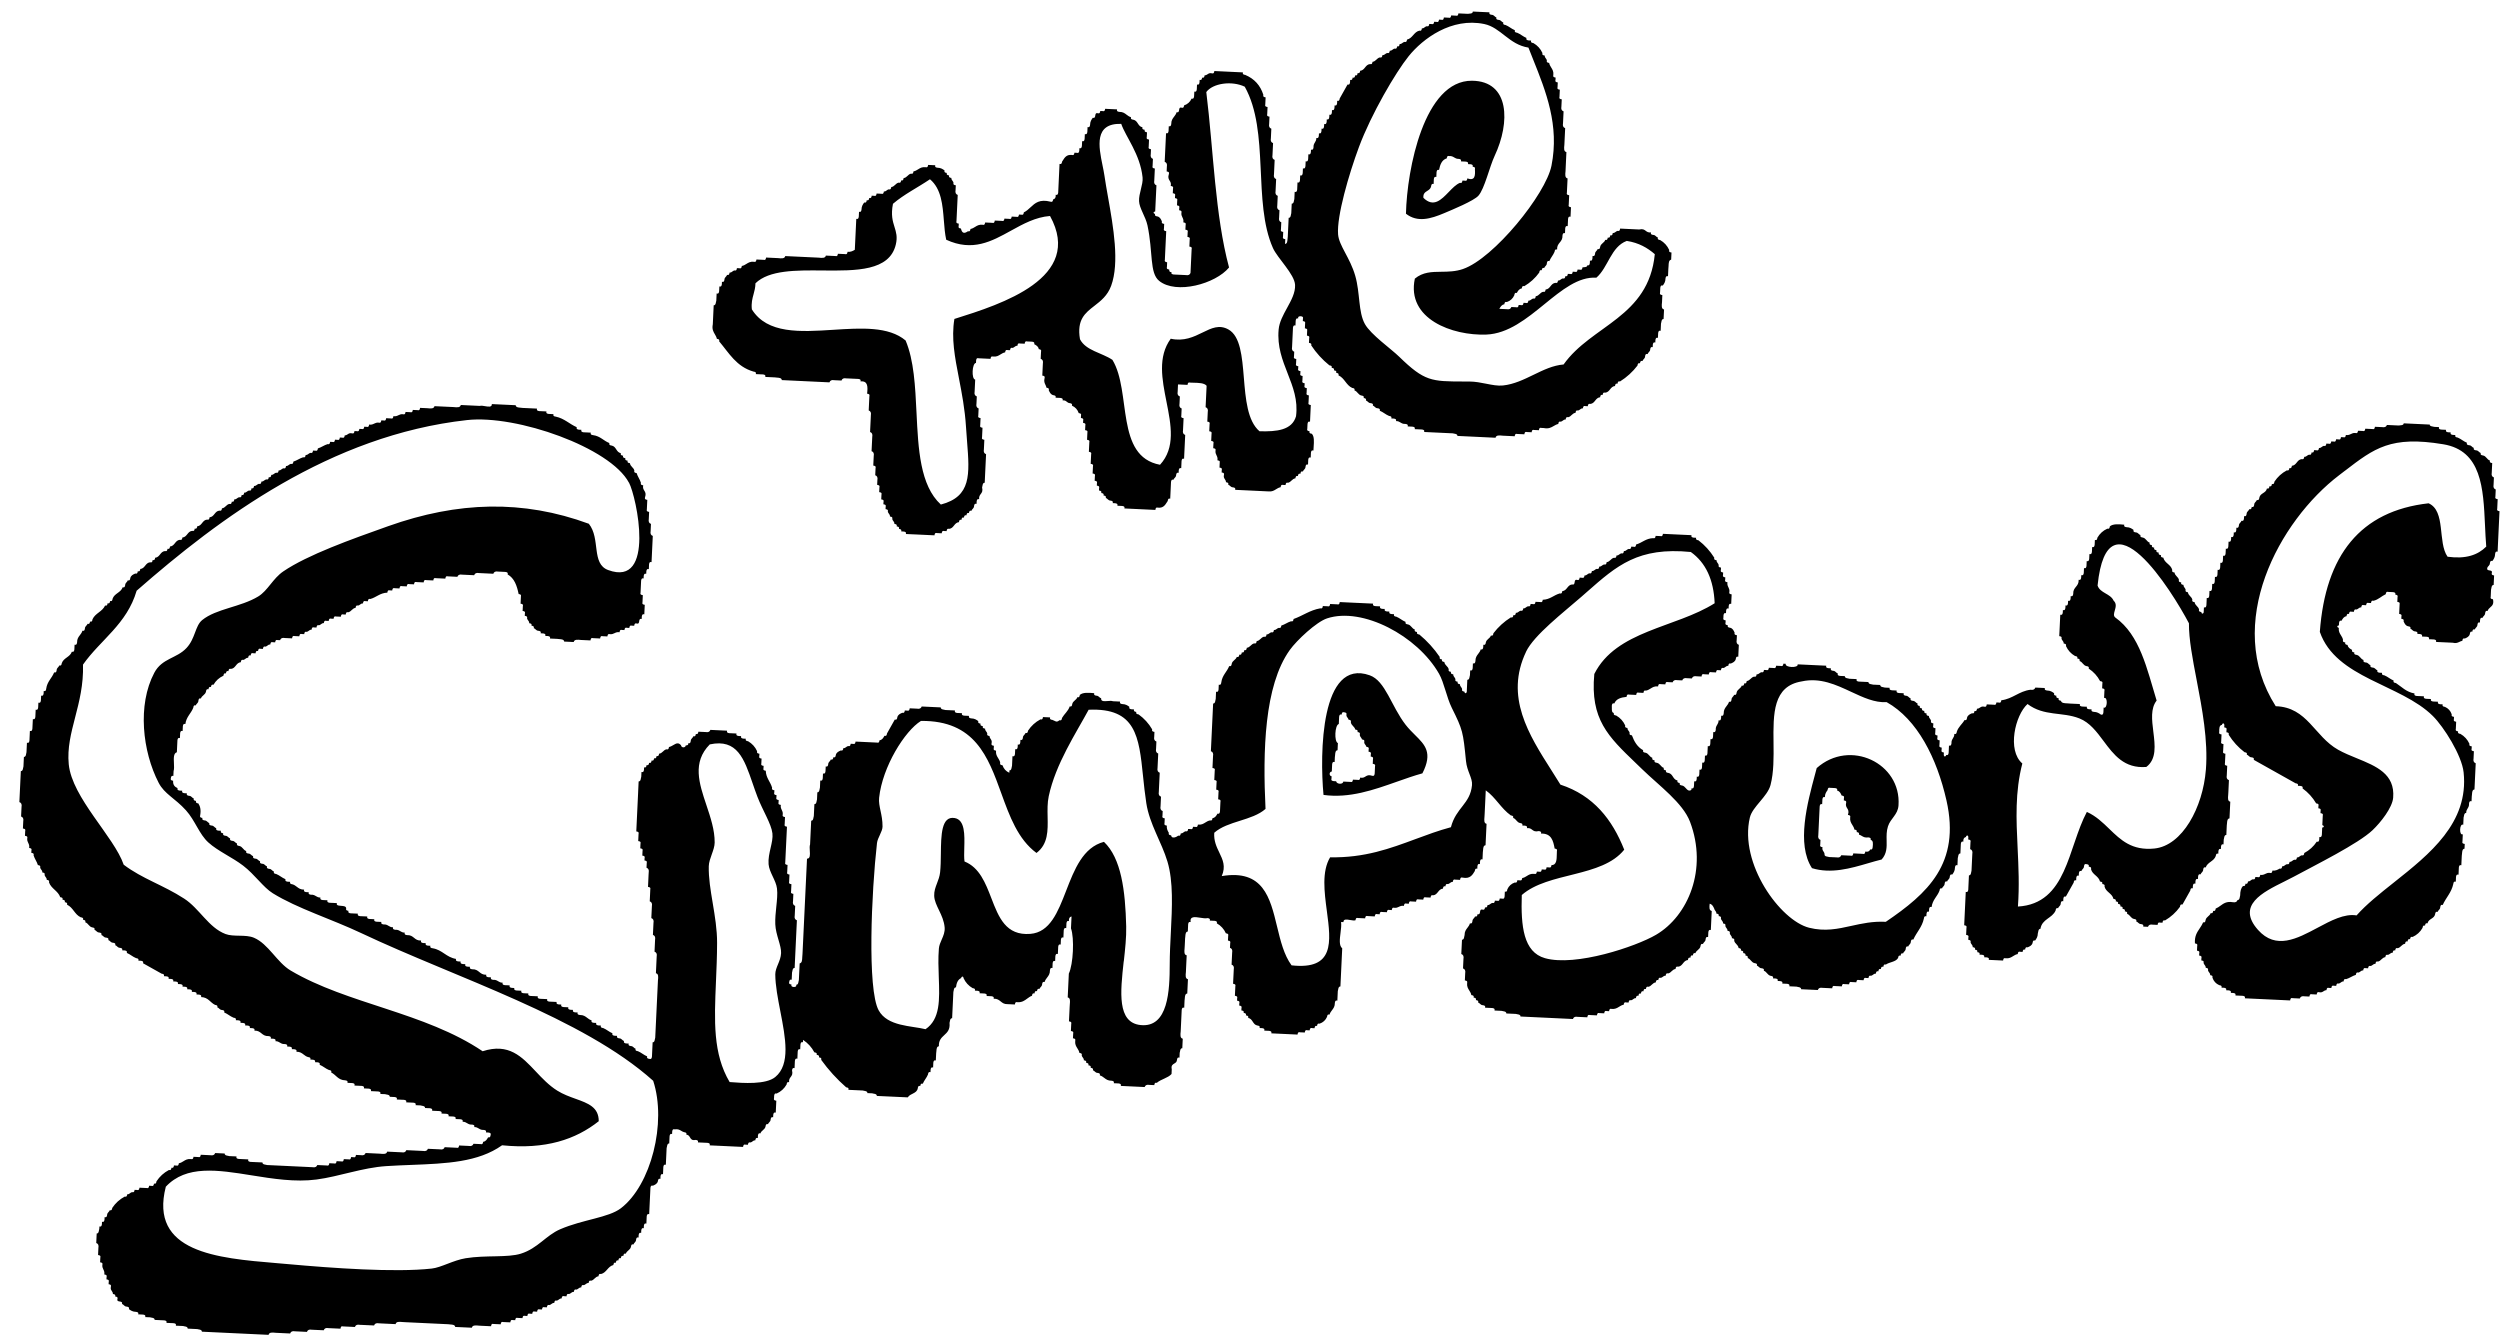 <svg height="69" viewBox="0 0 129 69" width="129" xmlns="http://www.w3.org/2000/svg"><path d="m125.385 21.908c-.452-.022-.902-.043-1.353-.064-.007.088-.087.094-.168.101-.029.002-.058.004-.084.011-.041-.002-.082-.003-.123-.005-.164-.008-.328-.015-.492-.023-.031.094-.11.137-.251.111-.123-.007-.246-.012-.369-.017-.01.074-.025.144-.129.116-.123-.006-.245-.011-.369-.017-.01.075-.025.146-.129.117-.081-.003-.164-.008-.245-.011-.011.074-.026.144-.129.117-.106-.013-.172.019-.238.052-.07.034-.14.068-.26.049-.011.074-.025.144-.128.117-.041-.002-.082-.004-.124-.006-.01.075-.026.145-.129.117-.04-.002-.081-.004-.122-.006-.011.075-.026.145-.129.117-.042-.002-.082-.003-.123-.005-.011.074-.026.144-.129.117-.04-.002-.081-.004-.122-.006-.011.075-.026.145-.13.117-.043.008-.073.031-.103.054-.039.03-.078.061-.148.057-.01.074-.025.145-.129.117-.041-.002-.082-.004-.123-.007-.01.075-.024.145-.129.117-.011.075-.025.145-.128.117-.044.008-.074.031-.104.054-.039.03-.078.061-.148.057-.01.075-.025.145-.128.118-.253.024-.257.321-.51.345-.01.075-.026.145-.129.118-.01.075-.025.145-.129.117-.264.141-.479.336-.643.586-.01.075-.025.145-.129.117-.01.075-.025.145-.128.118-.01.075-.026.144-.129.117-.049.249-.345.225-.392.474-.011.074-.026.145-.129.117-.028.099-.13.117-.135.241-.011.074-.025.144-.128.117-.011.075-.026.145-.129.117-.028.099-.13.117-.135.241-.01.074-.026.144-.129.117-.002.04-.004.082-.007.123-.01.074-.024.144-.128.117-.028.098-.129.117-.134.24-.011.075-.025.145-.13.118-.001.04-.003.082-.005.122-.01.075-.025.145-.128.118-.002.04-.004.082-.006.123-.01.074-.025.144-.129.117-.002.041-.004.083-.006.123-.011.075-.026.144-.129.117-.004.082-.008.163-.012.246-.01.074-.025.144-.129.117-.004.082-.008.164-.012.247-.01.074-.024.144-.128.117-.003.082-.008.164-.012.245-.01.075-.025.145-.129.118-.003.082-.008.164-.011.247-.011.074-.025.144-.129.117-.004.082-.008.164-.011.245-.01.075-.025.145-.129.118-.004.082-.008.164-.012.245-.01.074-.026.145-.129.117-.004.082-.008.164-.012.246-.01.074-.026.145-.129.117-.004.082-.008.164-.012.247-.01.074-.025.144-.129.117-.006.123-.012.246-.017.369-.01.075-.025.145-.128.117-.004.082-.008.164-.012.246-.003.069-.106.135-.123-.006-.074-.01-.144-.025-.117-.128-.035-.164-.207-.204-.229-.381-.075-.011-.145-.025-.117-.129-.037-.164-.207-.203-.229-.381-.075-.011-.144-.025-.117-.129-.008-.043-.031-.073-.054-.103-.03-.039-.06-.079-.057-.149-.074-.011-.145-.025-.117-.129-.075-.01-.146-.025-.118-.129-.036-.164-.207-.204-.228-.381-.075-.01-.145-.025-.117-.129-.07-.29-.393-.348-.463-.638-.075-.01-.145-.025-.117-.129-.074-.011-.145-.025-.116-.129-.075-.011-.146-.025-.118-.129-.075-.01-.145-.025-.117-.129-.074-.01-.144-.025-.117-.129-.075-.01-.146-.025-.118-.129-.159-.051-.183-.226-.357-.263-.074-.011-.145-.026-.117-.13-.099-.028-.117-.128-.24-.135-.075-.01-.145-.025-.117-.128-.096-.07-.194-.139-.363-.141-.075-.011-.145-.025-.117-.129-.303-.03-.592-.047-.744.087-.01.075-.026.145-.129.118-.222.1-.394.257-.515.468-.01.075-.025.144-.128.117-.004.083-.008.164-.012.246-.01.074-.026.144-.129.117-.004.082-.008.164-.012.246-.01.074-.025.144-.129.117-.004.082-.008.164-.012.246-.01.074-.025.144-.128.117-.003.082-.008.164-.011.245-.01.074-.025.145-.129.117-.003.082-.008.164-.011.246-.011.075-.026.145-.129.117-.002.041-.004.082-.006.123-.01.075-.025.145-.129.117.008.181-.066.272-.14.363-.074.091-.148.182-.141.363-.01.075-.025.145-.129.117-.002.04-.004.082-.006.123-.01.075-.025.145-.129.117-.001.041-.003.082-.005.123-.01.075-.026.145-.129.117-.002.041-.004.082-.005.123-.011.075-.026.145-.129.117-.002.041-.004.082-.006.123-.01.075-.025.145-.129.117-.002.041-.004.082-.006.123-.012.245-.023.492-.035.737-.004.082-.008.164-.012.245.075.011.144.026.117.13.008.043.032.073.055.103.031.039.061.079.057.149.075.01.145.026.117.129.101.222.257.394.468.515.075.01.145.025.117.129.075.01.145.025.117.129.159.051.183.226.357.263.075.011.144.026.117.129.25.165.446.38.586.645.075.01.145.025.117.129-.004.082-.008.164-.011.245.075.01.145.025.117.129-.005.123-.011.247-.017.369.203-.079.172.59-.023.492-.004.082-.008.164-.012.247-.01.074-.026.145-.129.117-.097-.07-.194-.137-.363-.141-.075-.01-.145-.025-.117-.128-.041-.002-.081-.004-.123-.006-.075-.011-.145-.025-.117-.129-.082-.004-.164-.008-.247-.012-.074-.01-.144-.025-.116-.129-.164-.008-.328-.015-.492-.023-.049-.008-.105-.01-.161-.012-.151-.006-.303-.011-.325-.134-.075-.011-.145-.025-.117-.129-.075-.011-.145-.025-.117-.129-.074-.011-.145-.025-.117-.129-.096-.07-.193-.138-.363-.141-.075-.011-.145-.025-.118-.129-.164-.008-.327-.015-.491-.023-.033.094-.111.138-.252.112-.597.076-.908.468-1.505.544-.01.075-.026.145-.129.117-.041-.002-.082-.004-.123-.006-.01.075-.026.145-.129.118-.123-.006-.246-.012-.369-.017-.011.074-.026.145-.129.117-.111-.025-.166.012-.22.049-.043.029-.085.057-.154.057-.011.074-.026.145-.129.117-.01.075-.025.145-.128.117-.112.05-.225.098-.258.234-.01.075-.025.145-.128.117-.121.212-.314.345-.398.597-.011.075-.026.145-.129.118.003.107-.035.17-.074.232-.041.067-.081.133-.073.254-.011.074-.026.144-.129.117-.004.082-.008.164-.011.245-.002.041-.004.082-.006.123-.01.075-.026.145-.129.117-.003.068-.106.135-.123-.006.002-.041.004-.082.006-.123-.075-.01-.144-.025-.118-.129.002-.04.004-.082.006-.123-.074-.01-.144-.025-.117-.128.004-.082.008-.164.011-.246-.074-.01-.145-.025-.117-.129.002-.041.004-.082.006-.123-.075-.01-.145-.025-.117-.129.003-.082.008-.164.012-.245-.075-.011-.145-.025-.117-.129.002-.041.004-.082.006-.123-.075-.01-.145-.025-.117-.129-.008-.044-.031-.074-.054-.104-.03-.039-.061-.078-.057-.148-.076-.01-.145-.025-.118-.129-.074-.01-.144-.025-.116-.129-.075-.01-.145-.025-.118-.129-.075-.011-.144-.025-.117-.129-.075-.01-.144-.025-.117-.129-.098-.028-.117-.129-.24-.135-.076-.01-.145-.026-.117-.129-.099-.027-.117-.129-.24-.134-.075-.01-.145-.025-.117-.129-.082-.004-.163-.008-.245-.011-.075-.01-.145-.026-.118-.129-.081-.003-.163-.008-.245-.012-.075-.01-.145-.025-.117-.128-.082-.004-.165-.009-.246-.012-.025-.008-.053-.013-.081-.018-.08-.014-.161-.028-.16-.117-.122-.005-.245-.011-.369-.017-.025-.008-.053-.013-.082-.018-.08-.014-.159-.028-.158-.116-.165-.008-.328-.015-.491-.023-.076-.011-.145-.025-.118-.129-.122-.006-.245-.011-.368-.017-.025-.009-.054-.014-.082-.019-.08-.014-.159-.028-.158-.117-.082-.003-.165-.008-.246-.011-.075-.011-.145-.025-.117-.129-.098-.028-.117-.13-.24-.135-.075-.01-.145-.025-.117-.129-.041-.002-.081-.003-.123-.005-.075-.011-.145-.025-.117-.129-.491-.023-.983-.047-1.475-.07.046.203-.68.169-.615-.029-.04-.002-.081-.004-.122-.005-.011.074-.026.145-.129.117-.082-.004-.164-.008-.246-.011-.01.074-.025.144-.129.117-.082-.004-.164-.008-.246-.012-.01.075-.025.145-.129.118-.042-.002-.082-.004-.123-.006-.011.075-.026.145-.129.117-.044.008-.074.031-.103.054-.039.03-.078.06-.148.057-.01.074-.026.145-.129.117-.164.035-.203.207-.381.229-.011.074-.025.145-.129.117-.01.075-.025.145-.128.118-.051.159-.225.183-.264.357-.01.074-.025.145-.128.117-.028.099-.129.117-.135.241-.01.075-.025.145-.129.117-.026.094-.077.161-.129.227-.074.097-.149.194-.146.376-.01.075-.026.145-.129.117-.002.041-.004.082-.007.123-.01.075-.025.145-.129.117.003.107-.035.17-.073.233-.04.067-.081.133-.072.254-.01.075-.026.145-.129.117-.004.082-.008.164-.012.246-.01.074-.026.145-.129.117-.004.082-.008.164-.012.247-.01.074-.025.145-.129.117-.004.082-.008.164-.012.246-.001.041-.003.082-.005.123-.01.075-.025.145-.128.118-.004.082-.008.164-.012.245-.01.075-.025.145-.129.117-.004.082-.008.164-.012.246-.01.074-.025.145-.129.117-.004.082-.008.164-.011.247-.01.074-.025.144-.129.117-.002.041-.003.082-.005.123-.01.074-.026.145-.129.117-.004.082-.008.164-.012.246-.01.074-.026.144-.129.117.018.106-.053.114-.129.117-.159-.051-.183-.225-.357-.263-.075-.01-.145-.025-.117-.129-.075-.011-.145-.025-.117-.129-.249-.048-.225-.345-.474-.392-.075-.01-.144-.025-.117-.129-.074-.01-.144-.025-.117-.129-.159-.051-.183-.225-.357-.263-.075-.01-.145-.025-.117-.129-.074-.011-.144-.025-.116-.129-.16-.051-.184-.226-.358-.263-.075-.011-.144-.026-.117-.129-.297-.161-.461-.444-.58-.767-.074-.01-.143-.025-.116-.129-.008-.043-.032-.073-.055-.103-.031-.039-.061-.078-.058-.148-.074-.01-.144-.026-.116-.129-.101-.221-.257-.394-.469-.515-.074-.01-.144-.025-.117-.129-.108-.02-.106-.14-.104-.261.001-.039.001-.078-.002-.114.01-.075.025-.145.129-.117.097-.239.344-.312.633-.34.01-.075.025-.145.128-.117.124.006.246.012.369.017.01-.074.025-.145.129-.117.082.003.164.008.245.011.011-.074.025-.144.129-.117.097-.017.168-.062.239-.107.103-.065.207-.13.387-.11.01-.074.025-.144.129-.117.082.004.165.008.246.012.01-.075.025-.145.129-.117.082.004.164.008.245.011.032-.095.111-.139.252-.111.082.004.164.008.246.011.032-.094.11-.138.251-.112.082.004.164.009.246.012.031-.094.111-.138.251-.111.082.004.164.008.247.012.01-.075.025-.145.128-.118.082.004.164.008.247.012.01-.075.025-.145.128-.118.082.004.164.009.246.012.01-.074.025-.144.129-.117.041.002.082.003.123.005.011-.074.026-.144.129-.117.044-.008.074-.031.103-.054.039-.03.078-.061.148-.057.011-.075.025-.145.129-.118.112-.049.225-.097.258-.234.01-.075.025-.145.128-.117l.029-.615c-.095-.032-.139-.11-.111-.251.004-.082.008-.164.012-.246-.075-.01-.145-.025-.118-.129-.049-.112-.097-.225-.235-.257-.074-.01-.144-.025-.116-.129-.075-.011-.146-.025-.118-.129.002-.04.004-.082.006-.123-.075-.01-.144-.025-.117-.129.002-.04.004-.082.005-.123.011-.075.026-.145.129-.117.002-.04.004-.082.006-.123.01-.075.025-.145.129-.117.002-.041.004-.082.005-.123.01-.074.026-.144.129-.117.008-.164.015-.328.023-.492-.075-.011-.145-.025-.117-.129.013-.107-.019-.172-.051-.238-.034-.07-.068-.14-.048-.259-.075-.011-.145-.025-.118-.129.002-.041.004-.083.006-.123-.074-.01-.144-.025-.117-.129.002-.041.004-.081.006-.123-.075-.01-.146-.025-.117-.129.002-.041.004-.082.006-.123-.075-.01-.146-.025-.118-.128-.008-.044-.031-.074-.054-.104-.03-.039-.06-.078-.057-.148-.075-.01-.145-.026-.117-.128-.219-.35-.492-.651-.82-.902-.075-.01-.145-.025-.117-.129-.041-.002-.082-.004-.123-.005-.074-.011-.145-.026-.117-.129-.082-.004-.164-.008-.246-.011-.205-.01-.409-.02-.614-.029-.205-.009-.411-.019-.615-.029-.011.075-.025.145-.129.117-.082-.004-.165-.008-.247-.011-.01.075-.025.145-.129.117-.379.014-.566.24-.878.328-.01.075-.025.145-.128.117-.041-.002-.082-.004-.123-.007-.011.075-.025.145-.129.118-.044.008-.073.031-.103.054-.039.03-.078.061-.148.057-.011.075-.025.145-.129.117-.043.008-.073.031-.103.054-.039.03-.078.061-.149.057-.01.075-.025.145-.128.117-.164.036-.203.207-.381.228-.01.075-.025.145-.129.118-.044.008-.074.031-.104.054-.039.03-.078.061-.148.057-.01.074-.026.145-.129.117-.043.008-.073.032-.103.055-.039.03-.078.061-.149.057-.011.075-.025.145-.128.117-.044.008-.074.031-.104.055-.039.03-.078.06-.148.057-.011.074-.026.145-.129.117-.04-.002-.081-.004-.123-.005-.009.074-.025.145-.128.117-.104-.027-.119.043-.129.117-.011.075-.026.145-.129.117-.252.025-.257.322-.51.346-.01.074-.025.145-.128.117-.313.088-.499.315-.879.328-.011.075-.025.145-.129.117-.082-.004-.165-.008-.245-.011-.011.074-.026.145-.129.117-.041-.002-.082-.003-.124-.005-.009.074-.025.145-.129.117-.043.008-.073.031-.103.054-.039.03-.078.061-.148.057-.01.075-.026.145-.129.117-.043.008-.073.031-.103.054-.039.03-.078.061-.148.057-.011.074-.026.145-.129.117-.011.075-.025.145-.129.118-.35.219-.65.492-.901.82-.01.075-.025.145-.128.117-.052.159-.226.183-.263.357-.011.075-.026.145-.129.118-.002.04-.004.082-.005.122-.011.075-.026.145-.129.118-.026.094-.077.161-.128.228-.075.097-.149.194-.146.376-.011.074-.026.145-.129.117-.004.082-.008.164-.012.246-.011.074-.026.145-.129.117-.004.082-.008.164-.012.246-.008.025-.014.054-.019.082-.014.08-.028.16-.117.158-.008.164-.015.327-.023.491-.002.041-.003.082-.005.123-.003.069-.105.135-.122-.005-.075-.011-.145-.025-.118-.129-.008-.044-.031-.074-.054-.104-.03-.039-.06-.078-.057-.148-.074-.01-.145-.025-.117-.129-.074-.01-.145-.025-.117-.129-.008-.043-.032-.073-.055-.103-.03-.039-.061-.079-.057-.149-.074-.01-.144-.025-.117-.129-.075-.01-.145-.025-.118-.129-.035-.164-.207-.203-.227-.381-.075-.01-.146-.025-.118-.129-.075-.01-.145-.025-.118-.129-.297-.435-.648-.821-1.054-1.159-.075-.01-.145-.025-.117-.129-.075-.01-.145-.025-.117-.129-.159-.051-.183-.225-.357-.263-.074-.011-.144-.025-.117-.129-.179-.072-.302-.196-.48-.269-.074-.01-.145-.025-.117-.129-.04-.002-.081-.003-.123-.005-.075-.011-.145-.026-.117-.129-.041-.002-.082-.004-.123-.006-.074-.01-.144-.026-.117-.129-.041-.002-.082-.003-.123-.005-.075-.01-.144-.025-.117-.129-.081-.004-.163-.008-.245-.012-.075-.01-.145-.025-.117-.129-.246-.011-.492-.023-.737-.035-.041-.002-.082-.003-.123-.005-.287-.014-.574-.027-.861-.041-.01.075-.025.145-.129.117-.123-.005-.245-.011-.368-.017-.011.075-.025.145-.129.117-.082-.003-.164-.008-.246-.011-.01.074-.025.145-.129.117-.542.095-.905.384-1.381.551-.011.075-.026.145-.13.117-.185.055-.319.167-.503.223-.01.074-.025.145-.129.117-.043.008-.073.031-.103.054-.039.03-.078.061-.149.057-.011.075-.026.145-.129.117-.043.008-.073.031-.103.054-.039.03-.079.061-.149.057-.01.075-.025.145-.129.117-.164.036-.203.207-.38.228-.01.075-.026.145-.129.118-.164.036-.203.207-.381.228-.01.075-.025.145-.129.118-.01.074-.025.145-.128.117-.01.075-.026.145-.129.117-.011.075-.025.145-.129.117-.051.159-.226.183-.263.357-.011.075-.026.145-.13.117-.116.303-.359.467-.408.844-.011.075-.026.145-.13.117-.003.082-.008.165-.011.246-.01.075-.025.145-.129.117-.005.123-.011.245-.017.369-.008.025-.013.053-.018.082-.014.08-.028.16-.116.158-.039.82-.077 1.64-.116 2.46.094.032.138.109.111.252-.01.204-.02.409-.029.615.075.01.145.025.117.128-.008.165-.015.328-.023.492.074.011.145.026.117.129-.005.123-.012.245-.017.369.075.01.145.026.118.129-.007.123-.012.246-.018.369.075.01.145.025.117.129-.008.164-.016.327-.023.492-.01.074-.025.144-.129.117-.059.107-.118.215-.258.234-.01.075-.025.144-.128.117-.097.017-.168.062-.239.107-.103.065-.207.13-.387.11-.01.074-.026.145-.129.117-.041-.002-.082-.003-.122-.005-.011.074-.026.145-.129.117-.041-.002-.082-.003-.123-.005-.01.075-.025.145-.128.118-.044.008-.074.031-.104.054-.039.03-.078.06-.148.057-.011.075-.025.144-.13.117-.102.081-.345.176-.368-.017-.074-.011-.145-.026-.117-.129-.061-.102-.119-.206-.105-.375-.076-.01-.146-.025-.118-.128.004-.082.008-.164.011-.246-.075-.011-.145-.025-.117-.129.004-.082.008-.164.011-.246-.094-.032-.137-.11-.11-.251.008-.164.015-.328.023-.492-.094-.032-.139-.11-.112-.252.002-.041.004-.082.005-.123.014-.287.027-.574.041-.861-.095-.032-.137-.109-.112-.251.011-.246.023-.491.035-.738-.094-.032-.138-.11-.111-.252.005-.122.011-.245.017-.369-.095-.032-.138-.11-.112-.252.004-.082.008-.164.011-.245-.075-.01-.144-.026-.117-.129-.179-.308-.413-.565-.702-.773-.074-.01-.145-.025-.117-.128-.074-.01-.144-.026-.117-.129-.041-.002-.082-.004-.123-.006-.075-.01-.145-.025-.118-.129-.094-.07-.192-.137-.363-.141-.075-.01-.145-.025-.117-.129-.122-.005-.245-.011-.368-.017-.065-.028-.168-.02-.272-.011-.179.014-.357.028-.336-.14-.099-.028-.117-.129-.241-.135-.074-.01-.145-.026-.116-.129-.303-.03-.592-.046-.744.088-.011.075-.025.145-.128.118-.051.159-.226.182-.264.357-.01.075-.025.145-.128.117-.085.253-.278.386-.399.598-.01.075-.026.145-.129.117-.121.101-.169.076-.252.034-.032-.016-.068-.035-.116-.051-.075-.01-.145-.026-.117-.129-.123-.006-.245-.011-.369-.017-.01.075-.025.145-.128.117-.264.141-.479.336-.643.586-.011.075-.026.144-.13.117-.027.098-.129.116-.134.239-.01.075-.025.145-.128.118-.002.04-.004.082-.006.123-.011.074-.026.144-.13.117-.002.04-.003.082-.005.123-.01.074-.025.144-.128.117-.004.082-.008.164-.012.246-.01.075-.025.145-.129.117-.008.164-.016.327-.023.492-.008.025-.013.053-.018.082-.014.08-.028.16-.116.158-.002.04-.004.082-.005.123-.175-.077-.291-.206-.352-.387-.075-.011-.146-.026-.118-.129-.017-.096-.061-.168-.106-.239-.065-.103-.13-.207-.11-.387-.075-.011-.145-.026-.117-.129.002-.041.004-.082.005-.123-.075-.01-.145-.025-.117-.129.025-.111-.012-.166-.049-.22-.029-.043-.057-.085-.057-.154-.074-.011-.145-.026-.117-.129-.008-.044-.032-.074-.055-.104-.03-.039-.061-.078-.057-.148-.074-.011-.144-.025-.117-.129-.075-.011-.145-.025-.117-.129-.074-.011-.145-.026-.117-.129-.096-.07-.194-.139-.363-.141-.075-.01-.145-.025-.117-.129-.082-.004-.164-.008-.246-.012-.075-.01-.145-.025-.117-.128-.082-.004-.164-.008-.245-.011-.075-.011-.145-.026-.117-.129-.164-.008-.328-.016-.492-.023-.025-.009-.054-.014-.083-.019-.08-.014-.159-.028-.157-.116-.328-.015-.656-.031-.984-.047-.032.095-.11.139-.251.111-.123-.005-.246-.012-.369-.017-.011.075-.026.145-.129.118-.041-.002-.082-.004-.123-.007-.011.075-.026.145-.129.118-.112.049-.226.097-.258.234-.01.075-.026.145-.129.117-.13.245-.275.474-.404.72-.01.075-.025.145-.129.117-.059.107-.118.215-.257.234-.011.075-.025.145-.129.118-.204-.01-.41-.02-.615-.029-.082-.004-.164-.008-.246-.012-.041-.001-.082-.003-.123-.005-.041-.002-.082-.004-.123-.005-.01.074-.026.144-.129.117-.041-.002-.082-.003-.123-.005-.01.074-.025.145-.128.117-.044.008-.074.031-.104.054-.039.03-.078.06-.148.057-.01.074-.025.145-.129.117-.111.049-.225.097-.258.234-.01.074-.025.144-.128.117-.011.075-.026.145-.129.117-.028.099-.129.117-.135.241-.01.074-.025.144-.128.117-.004.082-.008.164-.012.246-.01.074-.025.145-.129.117-.004.082-.008.164-.012.246-.01.075-.025.145-.129.117-.005.123-.011.246-.017.369-.008.024-.013.052-.018.081-.014.08-.028.16-.116.159-.007.123-.012.245-.017.369-.009.025-.014.054-.019.083-.014.079-.028.159-.116.157-.01.204-.02.41-.029.614-.008.025-.014.054-.019.082-.014.08-.028.16-.117.159-.017.369-.035.737-.052 1.106-.002.041-.004.081-.006.123-.03.079-.022.2-.014.321.014.205.027.409-.144.411-.076 1.598-.151 3.197-.227 4.795-.002.041-.004.082-.006.123-.008.049-.01.105-.012.161-.005.151-.011.302-.134.324-.014.287-.027.574-.041.861-.009.025-.014.054-.019.082-.014.08-.028.159-.116.157.018.106-.053.115-.129.118-.074-.011-.144-.025-.118-.129-.074-.011-.145-.026-.116-.129.01-.075.026-.145.128-.117.005-.123.012-.246.017-.369.009-.025.014-.054.019-.082.014-.08.028-.159.116-.157.039-.82.077-1.64.116-2.459-.094-.032-.139-.11-.111-.252.008-.164.015-.328.023-.492-.094-.032-.138-.11-.111-.252.006-.123.011-.245.017-.369-.075-.011-.145-.025-.117-.129.005-.123.011-.247.017-.369-.075-.01-.145-.026-.118-.129.006-.123.012-.246.017-.369-.073-.01-.143-.025-.116-.128.005-.123.011-.247.017-.369-.076-.01-.146-.026-.118-.128.029-.615.058-1.23.088-1.845-.075-.01-.145-.025-.118-.128.006-.123.012-.247.017-.369-.074-.011-.145-.026-.117-.13.013-.106-.019-.172-.051-.238-.034-.07-.068-.14-.048-.259-.075-.01-.145-.025-.117-.129.002-.041.004-.082.006-.123-.075-.011-.144-.026-.118-.129.002-.04.004-.082.007-.123-.074-.01-.145-.026-.117-.128.002-.041.004-.083.007-.123-.075-.011-.146-.026-.118-.129-.087-.313-.314-.499-.328-.879-.074-.01-.145-.025-.117-.128.002-.041.004-.083.006-.123-.075-.011-.145-.025-.117-.129.004-.082.008-.164.011-.247-.075-.01-.145-.025-.117-.129.002-.04.004-.082.006-.122-.075-.011-.146-.025-.118-.129-.101-.222-.257-.394-.468-.516-.074-.01-.144-.025-.116-.129-.042-.001-.082-.003-.124-.005-.074-.011-.144-.026-.117-.129-.041-.002-.082-.004-.123-.006-.075-.01-.145-.026-.117-.129-.123-.006-.246-.011-.369-.017-.074-.01-.144-.025-.117-.129-.287-.014-.573-.027-.861-.041-.031.095-.11.138-.251.111-.124-.005-.247-.011-.369-.017-.011.075-.026.145-.13.117-.011.075-.026.145-.129.117-.028.098-.129.117-.134.24-.01.075-.026.145-.13.118.017.105-.053.113-.129.117-.007.123-.222.144-.245-.012-.137-.158-.251-.091-.387-.011-.07.041-.146.086-.233.105-.011.075-.026.145-.129.117-.164.035-.204.207-.381.228-.011.075-.025.145-.129.118-.01.074-.026.144-.129.117-.011.075-.026.144-.129.117-.01.075-.025.145-.129.118-.01.074-.025.144-.129.117-.011.074-.025.145-.129.117-.002.041-.003.082-.005.123-.011.074-.025.144-.129.117-.004.082-.008.164-.012.246-.009.025-.014.054-.019.082-.014.08-.028.159-.116.158-.007.164-.015.328-.023.492-.002.041-.004.082-.005.123-.022.45-.043.901-.064 1.352-.01.205-.019.41-.029.614.074.011.144.026.117.13-.005.122-.012.245-.017.368.074.01.146.026.117.129-.004.082-.008.164-.011.246.074.011.144.025.117.129-.004.082-.008.164-.011.246.075.01.145.026.117.129-.002.04-.004.082-.006.122.074.011.144.026.117.129-.004.083-.008.165-.012.246.095.032.139.11.113.251-.002.041-.004.082-.007.123-.01.205-.019.41-.028.615.074.011.143.025.117.129-.002.041-.004.082-.005.123-.008.164-.015.328-.023.492.094.032.137.11.111.251l-.029.615c.095.032.138.11.111.252-.01.204-.02.41-.029.614.094.032.138.11.111.252-.01.205-.019.41-.028.615.094.032.138.109.111.251-.014.287-.027.574-.04.861.142.027.124.201.105.374-.046.984-.093 1.968-.14 2.951-.009.025-.014.054-.019.082-.014.08-.028.159-.115.157-.012.246-.024.491-.035.738-.011.074-.026.145-.13.117-.074-.01-.145-.025-.117-.129-.179-.072-.301-.196-.48-.269-.074-.01-.144-.025-.117-.129-.099-.027-.117-.129-.24-.134-.075-.011-.145-.025-.117-.129-.041-.002-.082-.003-.123-.005-.075-.011-.146-.026-.118-.129-.099-.028-.117-.13-.24-.135-.074-.01-.145-.025-.116-.129-.042-.002-.082-.003-.124-.005-.075-.011-.145-.025-.117-.129-.179-.073-.301-.196-.479-.269-.075-.01-.145-.025-.117-.129-.041-.002-.082-.004-.123-.005-.074-.011-.145-.026-.117-.13-.042-.001-.083-.003-.123-.005-.075-.01-.145-.025-.117-.129-.095-.026-.162-.077-.228-.129-.097-.074-.193-.149-.374-.146-.075-.011-.146-.025-.118-.129-.041-.002-.082-.004-.123-.006-.074-.01-.144-.025-.117-.128-.041-.002-.082-.004-.123-.006-.075-.011-.145-.026-.118-.129-.082-.003-.164-.008-.247-.011-.074-.011-.144-.026-.116-.13-.041-.001-.082-.003-.123-.005-.075-.01-.145-.025-.117-.129-.123-.005-.246-.011-.369-.017-.074-.01-.145-.025-.117-.129-.123-.005-.247-.012-.37-.017-.073-.01-.143-.025-.116-.129-.123-.005-.246-.012-.369-.017-.075-.011-.145-.025-.117-.129-.082-.004-.164-.008-.245-.012-.075-.01-.145-.025-.117-.129-.082-.003-.164-.008-.246-.011-.075-.011-.145-.026-.117-.129-.041-.002-.082-.004-.123-.007-.075-.01-.145-.025-.118-.129-.082-.004-.164-.008-.245-.011-.075-.01-.145-.025-.117-.129-.107.003-.17-.035-.232-.073-.067-.041-.133-.081-.254-.073-.074-.01-.145-.025-.117-.129-.041-.002-.082-.004-.123-.005-.075-.011-.145-.025-.118-.129-.181.007-.272-.067-.363-.141-.091-.074-.182-.148-.362-.141-.075-.01-.145-.025-.118-.128-.041-.002-.082-.004-.123-.006-.075-.01-.145-.025-.117-.129-.041-.002-.082-.003-.123-.006-.075-.011-.145-.026-.117-.129-.041-.002-.082-.004-.123-.007-.075-.01-.145-.025-.117-.129-.509-.085-.698-.464-1.206-.55-.075-.01-.145-.025-.118-.129-.04-.002-.081-.004-.122-.005-.075-.011-.145-.026-.117-.13-.041-.001-.082-.003-.123-.005-.074-.01-.145-.025-.117-.129-.181.008-.272-.066-.363-.14-.091-.074-.183-.148-.364-.14-.074-.011-.143-.025-.116-.129-.107.002-.169-.036-.232-.074-.067-.041-.133-.081-.254-.073-.075-.01-.145-.025-.118-.128-.107.003-.169-.035-.232-.074-.067-.041-.133-.081-.254-.073-.074-.011-.144-.026-.117-.129-.082-.004-.164-.008-.247-.011-.074-.011-.144-.025-.116-.129-.082-.004-.165-.008-.246-.012-.074-.01-.144-.025-.118-.129-.122-.005-.245-.012-.368-.017-.074-.011-.145-.025-.117-.129-.123-.005-.245-.011-.369-.017-.074-.01-.145-.025-.117-.129-.075-.011-.145-.025-.117-.129-.01-.11-.131-.119-.252-.128-.038-.003-.077-.006-.111-.012-.075-.011-.146-.026-.118-.13-.123-.005-.245-.011-.368-.017-.075-.01-.145-.025-.118-.129-.082-.003-.164-.008-.245-.011-.075-.01-.144-.026-.117-.129-.107.002-.17-.036-.233-.074-.067-.04-.133-.081-.254-.072-.074-.011-.145-.026-.117-.129-.041-.002-.082-.003-.122-.005-.075-.01-.145-.025-.117-.129-.182.003-.279-.072-.376-.146-.067-.051-.133-.103-.228-.129-.075-.011-.144-.026-.117-.129-.04-.002-.081-.004-.123-.005-.074-.011-.145-.026-.117-.129-.179-.073-.302-.197-.48-.269-.074-.011-.144-.025-.116-.129-.1-.028-.117-.129-.24-.135-.075-.011-.145-.025-.117-.129-.099-.028-.117-.129-.241-.134-.074-.01-.144-.025-.116-.129-.099-.028-.118-.129-.24-.135-.075-.01-.146-.025-.118-.128-.099-.028-.117-.129-.241-.135-.074-.01-.144-.026-.116-.129-.16-.051-.183-.226-.358-.263-.074-.01-.144-.026-.116-.129-.099-.027-.117-.129-.24-.134-.075-.011-.145-.025-.117-.129-.1-.028-.117-.129-.242-.134-.073-.011-.143-.026-.116-.129-.075-.01-.146-.025-.117-.129-.041-.002-.082-.004-.124-.006-.074-.01-.144-.025-.117-.129-.099-.028-.117-.129-.24-.134-.075-.011-.145-.025-.117-.129-.099-.028-.117-.13-.24-.135-.075-.01-.145-.025-.117-.128-.074-.011-.145-.026-.117-.129.052-.284.002-.472-.094-.621-.075-.01-.145-.025-.118-.129-.074-.011-.144-.025-.118-.129-.098-.028-.116-.129-.239-.134-.075-.011-.145-.026-.117-.129-.041-.002-.082-.004-.123-.006-.074-.01-.145-.026-.117-.129-.041-.002-.082-.003-.124-.005-.074-.011-.144-.025-.117-.129-.148-.061-.245-.169-.228-.381-.075-.011-.145-.025-.118-.129.011-.074.026-.144.129-.117.004-.082.008-.164.012-.246.033-.109.026-.263.018-.416-.012-.256-.025-.512.151-.561.01-.205.019-.41.029-.615.01-.074.026-.145.129-.117.004-.082.008-.165.011-.245.01-.075.025-.145.128-.118.004-.081.008-.163.012-.245.011-.075.026-.145.129-.117.05-.376.293-.54.41-.843.01-.075.025-.145.129-.117.028-.098.129-.116.134-.239.011-.075.026-.145.129-.118.051-.159.225-.183.263-.357.011-.075.025-.145.128-.118.011-.074.026-.145.129-.117.01-.075.026-.145.129-.117.122-.211.293-.368.515-.468.01-.075.026-.145.128-.117.011-.075.026-.145.129-.117.011-.074.026-.145.13-.117.251-.025.256-.322.509-.346.01-.075.025-.145.128-.117.044-.008.074-.032.104-.055.039-.03.078-.06.148-.057.01-.074.025-.145.129-.117.01-.074.025-.145.129-.117.041.002.081.004.123.006.009-.075.024-.145.128-.118.011-.074.026-.144.129-.117.041.002.082.004.123.006.011-.075.026-.145.129-.117.043-.008.073-.031.103-.054.039-.03.079-.061.149-.057.01-.074.025-.145.128-.117.041.002.082.004.123.006.01-.075.026-.145.129-.117.041.002.082.003.124.005.031-.095.11-.139.251-.111.123.005.247.011.369.017.01-.075.025-.145.129-.118.082.004.164.009.245.012.01-.075.026-.145.129-.117.041.001.082.003.123.005.01-.074.025-.145.129-.117.043-.008.073-.031.102-.054.039-.03.079-.061.149-.058.011-.074.026-.144.129-.117.041.002.082.004.124.006.01-.075.025-.145.128-.117.044-.008.074-.031.104-.055.039-.03.078-.06.148-.057.01-.074.025-.145.128-.117.042.002.082.003.123.005.01-.075.025-.145.128-.117.041.002.082.003.124.005.01-.075.025-.145.128-.117.082.004.164.008.246.011.01-.075.026-.145.129-.117.04.002.082.003.123.005.011-.075.025-.145.128-.117.164-.036.205-.207.381-.229.01-.074.025-.144.129-.117.043-.008.073-.031.103-.054.039-.03.079-.061.149-.057.01-.075.026-.145.128-.118.041.002.082.004.124.007.01-.075.025-.145.128-.118.313-.087.498-.314.878-.328.01-.074.026-.144.129-.117.041.002.082.004.123.005.01-.074.025-.144.129-.117.082.004.164.008.246.012.011-.075.026-.145.129-.118.082.004.164.008.246.012.01-.075.025-.145.129-.117.082.004.164.008.245.011.01-.074.026-.145.129-.117.123.005.246.011.369.017.011-.075.025-.145.129-.118.123.006.246.012.369.017.01-.074.025-.144.129-.117.164.008.328.015.492.023.01-.074.025-.145.129-.117.164.008.327.015.491.023.032-.094.111-.137.252-.111l.615.029c.032-.095.11-.138.251-.111.246.011.492.023.737.035.032-.095.11-.138.253-.111.041.001.081.003.123.005.082.004.164.008.245.012.075.01.146.025.118.129.347.193.48.582.568 1.012.075.011.144.026.117.129-.006.123-.012.247-.017.369.075.011.145.025.117.129-.004.082-.008.164-.012.246.075.01.145.025.118.129-.002.041-.004.082-.006.123.074.01.145.025.117.129.008.043.031.073.054.103.031.039.061.079.057.149.075.01.146.025.118.128.074.01.145.026.117.129.098.027.117.129.24.134.075.011.145.025.117.129.04.002.082.004.123.006.075.01.144.025.117.129.041.002.082.004.123.006.075.01.145.025.118.129.123.005.245.011.367.017.035.006.075.009.114.012.121.009.241.019.251.128.164.008.328.015.492.023.027-.142.201-.124.374-.106.164.008.327.015.492.023.011-.075.026-.145.129-.117.123.007.247.012.369.017.01-.075.026-.145.129-.117.082.003.164.008.246.011.01-.074.026-.144.129-.117.106.013.172-.019.238-.051.07-.034.141-.068.26-.048.011-.075.025-.145.129-.118.041.002.082.004.123.006.011-.075.026-.145.129-.117.04.002.082.004.122.007.011-.075.026-.145.13-.118.041.002.082.004.122.006.012-.075.026-.145.13-.117.103.027.118-.043.128-.117.01-.075.026-.145.129-.117.002-.04.004-.082.006-.122.011-.075.025-.145.129-.118.008-.164.015-.328.023-.492-.074-.01-.144-.025-.117-.129.006-.123.011-.246.017-.369-.075-.01-.145-.025-.117-.129.01-.205.019-.41.029-.615.011-.074.026-.144.129-.117.002-.041.004-.082.005-.123.011-.074.026-.144.129-.117.002-.041.004-.082.006-.123.011-.075.026-.145.129-.117.004-.082.008-.164.011-.246.01-.074.025-.144.129-.117.021-.451.043-.902.064-1.352-.094-.032-.138-.11-.111-.251.005-.123.011-.247.017-.37-.095-.032-.138-.109-.112-.251.006-.123.011-.246.017-.369-.074-.01-.144-.026-.117-.129.008-.163.015-.327.023-.492-.075-.01-.145-.025-.117-.129.063-.184.013-.264-.037-.345-.043-.07-.087-.139-.057-.276-.075-.01-.145-.024-.118-.128-.055-.185-.167-.318-.223-.504-.074-.01-.143-.025-.116-.129-.036-.164-.208-.204-.228-.381-.075-.01-.146-.025-.118-.129-.075-.01-.144-.025-.117-.129-.075-.011-.145-.026-.117-.129-.075-.011-.145-.025-.117-.129-.249-.048-.226-.344-.474-.393-.075-.01-.145-.025-.117-.129-.304-.117-.467-.359-.843-.409-.074-.011-.144-.025-.118-.129-.081-.004-.164-.008-.245-.012-.041-.002-.082-.003-.123-.005-.074-.011-.144-.026-.116-.129-.041-.002-.082-.004-.123-.006-.075-.01-.145-.026-.118-.129-.38-.164-.63-.447-1.083-.545-.075-.01-.145-.025-.117-.128-.082-.004-.164-.008-.246-.011-.075-.011-.145-.026-.117-.129-.123-.005-.245-.011-.369-.017-.075-.011-.145-.026-.118-.129-.204-.01-.409-.02-.614-.029-.041-.002-.082-.004-.123-.005-.036-.007-.075-.01-.114-.013-.12-.009-.239-.019-.249-.128-.41-.02-.82-.039-1.23-.058.005.169-.171.138-.347.108-.103-.018-.205-.036-.272-.014-.328-.016-.656-.032-.984-.047-.027.143-.201.124-.374.106l-0-0c-.327-.015-.656-.031-.984-.046-.027.142-.2.124-.374.105l-0-0c-.123-.006-.247-.012-.369-.017-.01.074-.025.145-.129.117-.082-.003-.164-.008-.246-.011-.01.074-.025.144-.129.117-.081-.004-.164-.008-.246-.012-.01.075-.025.145-.129.118-.106-.013-.172.019-.237.051-.07.034-.141.068-.26.048-.01.075-.026.145-.129.118-.082-.004-.164-.008-.245-.012-.01.074-.026.145-.129.117-.041-.002-.081-.003-.123-.005-.01.075-.025.145-.129.117-.106-.012-.172.02-.238.051-.07.034-.141.068-.26.048-.01.074-.025.145-.129.117-.041-.002-.082-.004-.123-.005-.011.074-.025.144-.129.117-.04-.002-.08-.003-.123-.005-.01.074-.025.145-.129.117-.04-.002-.08-.004-.122-.005-.011.075-.026.145-.129.117-.111-.025-.166.012-.22.049-.043.029-.085.057-.155.057-.01.075-.025.145-.128.117-.041-.002-.082-.004-.124-.006-.01.075-.025.145-.128.118-.041-.002-.081-.004-.123-.007-.01.075-.025.145-.128.117-.041-.002-.082-.004-.123-.006-.01.075-.026.145-.128.118-.185.055-.319.167-.503.222-.011.074-.026.144-.129.117-.041-.002-.082-.003-.123-.005-.01.074-.025.145-.129.117-.043.008-.073.031-.103.054-.039.03-.078.061-.148.057-.01.074-.025.145-.128.117-.185.056-.318.167-.504.223-.01.074-.025.144-.129.117-.043.008-.073.031-.103.054-.039.03-.079.061-.149.058-.009.075-.025.145-.129.117-.043.008-.073.031-.103.054-.039.03-.078.061-.148.057-.011.074-.025.144-.129.117-.044.008-.074.031-.104.055-.039.03-.078.06-.147.057-.01.075-.025.145-.129.117-.01.075-.025.144-.129.117-.044.008-.074.031-.104.054-.039.03-.078.06-.147.057-.011.075-.026.145-.13.117-.043.008-.073.031-.103.054-.039.03-.078.06-.148.057-.012.075-.026.145-.129.117-.01.074-.025.145-.128.117-.044.008-.074.031-.104.054-.039.03-.078.061-.148.057-.01.075-.026.145-.129.118-.01.074-.025.145-.128.117-.044.008-.074.031-.104.054-.04.03-.079.061-.149.057-.009.075-.024.145-.128.117-.01.075-.025.145-.128.118-.164.036-.203.207-.38.228-.011.075-.026.145-.129.118-.253.024-.258.321-.51.345-.01.075-.026.146-.129.118-.252.024-.256.322-.508.346-.011.074-.026.145-.129.117-.01.075-.026.145-.129.118-.252.023-.256.321-.509.345-.009.074-.024.145-.128.117-.254.025-.257.322-.51.346-.01.075-.026.145-.129.117-.01.075-.025.145-.128.117-.253.024-.258.322-.51.346-.01.074-.025.145-.129.117-.01.075-.026.145-.129.117-.253.025-.257.322-.509.346-.01.075-.025.145-.129.117-.01.074-.025.145-.129.117-.112.049-.225.098-.257.235-.011.074-.026.145-.129.117-.028.099-.129.117-.135.24-.011.075-.025.145-.129.118-.097.281-.424.31-.521.591-.01.075-.026.145-.129.117-.011.075-.025.145-.129.117-.01.074-.025.145-.128.117-.142.318-.507.392-.65.709-.01.075-.025.145-.128.117-.011.075-.026.145-.129.117-.028.098-.13.117-.135.24-.01.075-.026.145-.129.117-.026.094-.077.161-.129.228-.075.097-.149.193-.146.375-.011.075-.025.145-.129.118-.003.082-.008.164-.011.245-.011.075-.025.145-.129.117-.096.282-.423.31-.521.592-.01.075-.026.145-.129.117-.028.099-.129.117-.135.241-.01.074-.025.144-.129.117-.116.303-.359.467-.41.843-.01.074-.024.145-.128.117-.002.041-.003.082-.005.123-.011.075-.026.145-.129.117-.004.082-.008.164-.012.246-.01.075-.025.145-.129.117-.004.082-.008.164-.012.246-.01.074-.025.144-.128.117-.005.123-.012.246-.017.369-.011.075-.026.145-.129.118-.008.164-.016.327-.024.492-.01.074-.025.144-.129.117-.008.164-.015.328-.023.492-.01.075-.025.145-.129.117-.008.164-.016.328-.024.492-.008.024-.013.052-.017.08-.014.08-.027.161-.116.16-.008.165-.016.328-.023.492-.009.025-.014.054-.019.082-.014.08-.028.159-.116.158-.025.533-.051 1.066-.076 1.598.094.033.139.11.112.252-.008.164-.016.328-.023.492.094.032.139.11.111.252-.005.123-.011.247-.017.369.075.011.146.025.118.129-.004.083-.008.164-.012.247.075.01.146.025.118.129-.013.106.019.172.051.238.034.07.068.14.048.26.074.011.145.025.117.129-.002.041-.004.082-.006.123.075.01.145.025.117.129.056.184.168.318.223.503.074.01.145.025.117.129.008.043.031.073.054.102.03.039.061.078.057.149.074.011.144.026.117.129.008.044.031.074.054.104.03.039.06.078.057.148.075.01.145.025.117.129.112.329.468.437.58.767.074.011.144.025.117.129.075.011.145.025.117.129.075.011.145.025.117.129.317.143.39.508.708.65.075.01.145.025.117.129.075.01.145.025.117.129.16.051.183.225.357.263.075.011.145.026.117.129.099.028.117.129.24.135.074.01.144.025.117.129.098.028.118.129.24.134.075.01.145.026.117.129.099.028.117.13.24.135.074.01.145.026.117.129.099.027.117.129.241.134.075.011.145.025.117.129.041.002.082.004.122.005.075.011.145.026.118.129.178.073.3.197.48.269.074.011.144.025.117.129.041.002.082.004.123.006.075.01.146.026.118.129.322.177.637.361.959.538.075.011.145.025.118.129.041.002.082.004.123.007.075.01.145.025.118.129.041.001.082.003.122.005.075.011.144.025.117.129.041.002.082.004.123.006.074.01.145.025.117.128.04.002.082.004.123.006.075.011.145.026.117.129.041.002.082.003.122.005.075.011.146.025.118.129.041.002.082.004.123.007.074.01.144.025.117.129.041.002.082.004.122.005.076.011.146.025.118.129.041.002.082.004.123.006.074.01.143.025.117.128.374.013.466.283.72.404.074.01.144.026.116.129.099.027.117.129.241.134.075.011.144.025.117.129.178.073.301.196.479.269.075.01.146.025.118.129.041.002.081.004.123.005.074.01.143.025.116.129.041.002.083.004.124.007.074.01.145.025.117.129.041.002.082.003.124.005.074.011.144.025.117.129.041.002.082.004.123.006.074.01.144.025.117.128.18-.007.272.067.363.141.091.074.183.148.364.141.075.011.144.025.117.129.04.002.081.004.123.006.074.01.145.025.118.128.107-.003.169.036.232.074.067.041.133.082.253.073.075.01.145.025.118.128.04.002.082.004.123.006.074.01.145.025.116.129.041.002.082.003.123.005.075.011.144.025.118.129.182-.003.278.072.374.146.066.051.133.103.227.129.075.01.145.025.117.128.041.002.082.004.124.007.074.01.144.025.116.129.041.002.082.003.123.005.074.011.145.025.117.129.18.073.302.197.48.269.075.011.146.025.117.129.255.122.346.392.721.404.074.011.145.025.117.129.082.004.165.008.245.012.075.01.145.025.117.129.123.005.246.011.369.017.074.01.145.025.117.129.081.004.164.008.245.012.075.01.145.025.118.129.123.005.245.011.368.017.075.01.145.025.118.129.082.003.164.008.245.011.025.009.054.014.083.019.08.014.159.028.157.116.082.003.164.008.246.012.075.01.145.024.118.128.123.007.245.012.368.017.075.011.145.026.117.13.123.005.247.011.369.017.074.01.144.025.117.129.082.003.164.008.247.011.025.009.054.014.083.019.079.014.159.028.157.116.082.003.164.008.246.011.074.011.145.025.117.129.082.004.164.008.246.012.041.002.082.003.123.005.074.011.145.025.117.129.082.004.164.008.247.012.074.011.145.025.117.129.081.004.163.008.245.012.075.01.145.025.117.129.082.003.164.008.246.011.075.011.145.025.117.129.107-.002.17.036.232.074.067.041.133.081.254.073.075.01.144.025.117.128.107-.002.17.036.232.074.067.041.133.081.254.073.075.01.145.025.117.129.041.001.082.003.123.005.075.011.145.025.117.129-.011.075-.025.145-.129.118-.059.107-.118.214-.257.233-.011.075-.026.145-.129.118-.123-.007-.246-.012-.369-.017-.032.094-.11.137-.252.111-.164-.008-.328-.015-.491-.023-.011.074-.025.144-.129.117-.205-.01-.41-.02-.615-.029-.031.095-.11.138-.252.111-.205-.009-.41-.019-.614-.028-.032.094-.11.137-.252.111-.287-.014-.574-.027-.861-.041-.031.095-.109.139-.251.111-.247-.011-.492-.023-.738-.035-.027.143-.2.124-.374.106l-.001-0c-.246-.011-.492-.023-.737-.035-.032.095-.11.138-.252.111-.082-.003-.164-.008-.247-.012-.01.075-.025.145-.128.118-.041-.002-.082-.004-.123-.007-.01.075-.025.145-.129.118-.081-.003-.164-.008-.246-.011-.01.074-.025.144-.128.117-.082-.004-.165-.008-.246-.012-.01.075-.025.145-.129.118-.082-.004-.164-.009-.246-.012-.01.074-.025.144-.129.117-.164-.008-.327-.015-.491-.023-.033.095-.111.137-.252.111-.779-.037-1.557-.074-2.336-.111-.025-.008-.053-.013-.082-.018-.08-.014-.16-.028-.159-.116-.205-.01-.41-.019-.615-.028-.074-.011-.144-.026-.116-.129-.164-.008-.328-.016-.492-.024-.074-.011-.143-.025-.116-.129-.124-.005-.246-.012-.369-.017-.025-.008-.053-.013-.082-.018-.08-.014-.16-.028-.159-.116-.164-.008-.328-.015-.491-.024-.032.095-.111.139-.253.112-.164-.009-.327-.016-.491-.024-.01.075-.025.145-.128.118-.082-.004-.165-.008-.246-.012-.011.074-.026.144-.129.117-.181-.019-.285.046-.388.111-.071.045-.142.089-.239.106-.01.075-.026.145-.13.118-.04-.002-.081-.004-.122-.007-.011.075-.025.145-.129.118-.01.074-.025.144-.129.117-.265.141-.479.336-.644.586-.011.074-.026.144-.129.117-.011.075-.026.145-.13.118-.04-.002-.08-.004-.121-.007-.011.075-.026.145-.13.118-.122-.005-.245-.012-.368-.017-.011.074-.026.144-.129.117-.041-.001-.082-.003-.123-.005-.01.074-.025.145-.129.117-.044.008-.074.031-.104.055-.039.03-.078.06-.147.057-.01.075-.026.145-.129.118-.264.141-.479.336-.644.586-.011.074-.026.144-.129.117-.028.098-.13.117-.135.241-.01.073-.026.144-.129.116-.002.041-.004.083-.006.123-.01.074-.026.145-.129.117-.002.041-.003.083-.005.123-.01.075-.025.145-.128.118-.002.04-.004.082-.007.123-.008.025-.013.053-.018.082-.014.08-.028.16-.116.158-.008.164-.016.327-.023.491.094.032.138.11.111.252-.005.123-.011.247-.017.369.075.011.145.026.117.129-.004.082-.008.165-.012.247.075.01.145.025.117.129-.013.106.019.172.051.238.034.07.068.14.049.26.075.011.145.025.118.129-.002.041-.004.082-.007.123.074.011.145.025.117.129-.002.04-.004.082-.006.122.075.011.145.026.117.13-.025.111.012.166.049.221.029.043.057.085.057.154.074.011.145.025.117.129.075.011.145.025.117.13-.028.102.043.118.117.128.074.011.145.025.117.129.098.028.116.13.24.135.075.01.145.025.118.129.095.07.192.137.363.141.075.01.145.025.117.129.04.002.082.003.122.005.041.002.082.004.123.007.074.01.145.024.117.129.082.003.165.008.246.011.025.008.053.013.082.018.08.014.159.028.158.116.164.009.328.016.492.024.075.01.145.025.117.129.122.005.246.011.369.017.075.011.144.025.117.129.122.005.245.011.369.016.025.009.054.014.083.019.079.014.159.029.157.116.164.009.328.016.492.024.025.008.053.013.082.018.08.014.159.028.158.116 1.148.055 2.295.108 3.443.163.027-.142.201-.124.375-.105.245.011.492.023.738.035.031-.095.109-.139.251-.112.205.01.41.02.614.029.033-.094.111-.139.252-.111.205.01.41.02.615.028.032-.094.11-.137.251-.11.205.009.41.019.615.028.011-.074.025-.144.129-.117.205.01.409.02.615.029.032-.095.11-.139.251-.111.041.001.082.003.123.005.205.01.41.02.615.028.032-.094.11-.137.251-.111.041.002.082.004.123.007.247.011.491.023.737.035.024-.137.185-.123.346-.109.052.005.104.009.152.009.738.035 1.476.07 2.213.105.035.006.074.009.113.012.12.009.24.019.25.128.287.013.573.027.861.04.028-.142.201-.124.375-.106.041.002.082.004.123.007.164.008.328.015.492.023.01-.074.025-.145.128-.117.123.005.247.012.37.017.01-.075.025-.145.128-.117.123.005.247.011.369.017.01-.075.025-.145.129-.118.041.002.082.004.123.005.01-.074.025-.144.129-.117.082.004.164.008.246.012.01-.075.025-.145.128-.118.042.002.083.004.124.005.01-.074.025-.144.129-.117.041.002.082.004.123.007.01-.075.025-.145.128-.118.041.002.082.004.123.007.01-.075.026-.145.129-.118.041.002.082.004.123.005.011-.074.025-.144.129-.117.041.002.082.003.123.005.011-.074.026-.144.128-.117.044-.008.074-.031.104-.054.039-.03.079-.061.149-.057.01-.075.025-.145.129-.117.044-.008.073-.032.103-.055.039-.03.078-.061.148-.058.01-.074.026-.144.129-.117.041.002.081.004.123.007.01-.075.025-.145.128-.118.044-.008.074-.031.104-.055.039-.03.078-.06.148-.057.011-.075.025-.145.129-.117.043-.008.073-.032.103-.055.039-.03.079-.061.149-.058.009-.074.025-.144.129-.117.043-.008.073-.031.102-.054.039-.03.079-.061.149-.057.011-.074.025-.145.129-.117.164-.036.203-.208.38-.229.011-.074.026-.145.13-.117.29-.07.348-.394.638-.464.011-.073.026-.144.129-.117.009-.074.025-.144.128-.117.011-.075.026-.145.129-.117.011-.075.025-.145.129-.118.011-.074.025-.145.129-.117.051-.16.226-.183.264-.358.01-.074.025-.145.129-.117.028-.099.128-.117.134-.24.011-.075.026-.145.129-.118.001-.041.003-.082.005-.123.011-.074.026-.144.129-.117.002-.04.004-.082.005-.123.011-.074.026-.144.13-.117.002-.04.003-.082.005-.123.01-.074.026-.144.129-.117.007-.123.012-.245.017-.369.011-.075.025-.145.128-.118.022-.45.043-.901.064-1.352.01-.074.026-.144.129-.117.112-.049.225-.098.257-.235.01-.074.025-.144.129-.117.002-.041.004-.082.005-.123.009-.074.025-.145.129-.117.006-.123.011-.247.017-.369.011-.075.025-.145.129-.118.014-.287.027-.574.041-.861.009-.025.014-.054.019-.082.014-.08.028-.159.116-.158.006-.123.011-.247.017-.369.01-.075.026-.145.13-.118.002-.04.003-.082.005-.123.01-.074.025-.144.128-.117.171-.026.256.025.341.077.044.027.088.053.145.069.075.011.144.025.118.129.107.006.147.073.187.14.051.085.102.171.292.129.075.011.145.025.117.129.164.008.328.015.492.023.075.011.144.026.117.13.205.009.411.019.615.028.246.012.492.024.737.035.123.007.246.012.369.017.011-.074.026-.144.128-.117.041.001.082.003.123.005.011-.074.026-.144.13-.117.044-.008.074-.031.103-.054.039-.03.078-.061.148-.057.01-.075.025-.145.129-.118.002-.04.004-.082.006-.123.01-.074.026-.144.128-.117.051-.159.227-.183.264-.357.011-.075.025-.145.129-.118.027-.098.129-.117.134-.24.011-.074.026-.145.129-.117.002-.041.004-.082.006-.123.01-.075.026-.145.129-.117.01-.205.019-.41.029-.615-.075-.011-.145-.025-.118-.129.002-.041.004-.082.006-.123.01-.074.026-.144.129-.117.221-.1.393-.257.514-.469.01-.074.025-.144.129-.117-.016-.138.033-.204.083-.269.057-.076.115-.151.069-.34.01-.075.025-.145.129-.117.006-.123.011-.245.017-.369.011-.075.026-.145.129-.117.006-.123.011-.246.017-.369.011-.075.026-.145.129-.117.004-.082.008-.164.012-.245.011-.075.026-.145.129-.118.002-.04.004-.082.006-.123.25.165.444.379.585.644.075.01.145.025.117.129.075.011.145.025.118.129.074.01.144.025.116.129.376.521.807.993 1.289 1.417.075.01.144.025.117.129.246.011.492.023.738.035.025.008.053.013.082.018.08.014.16.028.158.116.082.003.164.008.246.011.025.009.054.014.083.019.08.014.159.028.157.116.123.005.246.012.369.017.287.013.575.027.861.04.123.007.246.012.369.017.121-.212.462-.181.515-.468.011-.075.025-.145.129-.118.011-.074.026-.144.129-.117.073-.179.196-.301.269-.48.01-.075.025-.145.129-.118.002-.04.004-.082.005-.122.011-.075.025-.145.129-.118.004-.082.008-.164.011-.245.01-.075.026-.145.129-.118.006-.122.012-.245.018-.369.006-.035.009-.073.012-.112.009-.12.018-.241.128-.252-.013-.307.132-.44.277-.574.154-.142.308-.283.273-.633.009-.025.014-.055.019-.084.014-.079.028-.158.115-.156.021-.45.043-.901.064-1.352.008-.025.013-.053.018-.082.014-.08.028-.16.116-.158.028-.228.1-.407.269-.48.003-.068.106-.135.123.005.101.222.257.394.469.516.075.01.144.025.117.128.041.002.082.004.123.006.075.01.145.025.117.129.082.003.164.008.246.012.074.01.144.025.117.129.082.003.164.008.247.011.074.011.145.026.117.129.181-.007.272.067.363.141.091.074.182.148.363.14.041.002.082.004.123.005.082.004.164.008.247.012.01-.074.025-.145.128-.118.238.015.372-.084.505-.184.077-.057.154-.115.251-.15.009-.074.024-.144.128-.117.01-.075.025-.145.129-.117.011-.075.026-.145.129-.117.028-.098.129-.117.135-.24.01-.075.025-.144.128-.117.026-.095.078-.162.129-.229.074-.096.149-.193.147-.374.01-.075.025-.145.128-.118.004-.082.008-.164.011-.245.01-.075.025-.145.129-.118.004-.082.008-.164.011-.245.011-.074.026-.145.129-.117.004-.082.008-.164.012-.246.002-.04.004-.082.005-.123.01-.075.025-.145.129-.117.004-.082.008-.164.011-.245.011-.075.026-.145.129-.118.005-.123.011-.245.017-.369.01-.075.026-.145.129-.117.004-.082.008-.163.011-.246.011-.074.025-.144.128-.117-.013-.144.038-.218.135-.24-.01.205-.02.41-.029.614.181.505.118 1.851-.111 2.336-.019.41-.038.82-.058 1.229.138.024.124.187.109.349l-0.0 0-0.0 0c-.005.051-.009.102-.009.149-.012.246-.023.492-.035.738.074.01.144.025.117.129-.006.123-.012.245-.017.369.075.011.145.025.118.129-.004.082-.008.164-.012.246.074.01.145.026.117.129-.02.18.045.283.11.386.045.072.09.143.107.24.075.01.146.025.118.129.008.044.031.073.054.103.03.039.06.078.057.149.074.01.145.025.117.129.074.01.144.025.116.129.075.01.146.025.117.129.075.01.145.025.117.129.099.028.117.129.24.134.076.011.145.026.118.129.094.026.16.077.227.128.097.074.193.149.375.146.075.01.146.026.118.129.082.003.165.008.245.011.075.01.145.025.117.128.41.02.82.039 1.23.058.032-.094.11-.137.251-.11.082.003.164.008.247.011.01-.074.026-.145.129-.117.216-.193.565-.241.761-.457.004-.082.008-.164.011-.246-.042-.19.044-.242.129-.293.067-.04.134-.08.14-.188.01-.074.026-.144.129-.117.004-.082.008-.164.011-.246.009-.025.014-.054.019-.083.014-.079.028-.159.116-.157.008-.164.015-.328.023-.491-.143-.028-.125-.201-.106-.375.017-.369.035-.738.052-1.107.011-.074.026-.144.13-.117.005-.123.011-.247.017-.369.006-.035.009-.073.012-.112.009-.121.018-.242.128-.252.011-.245.023-.491.035-.738-.142-.027-.124-.2-.105-.374.002-.04.004-.082.005-.122.012-.246.023-.492.035-.738-.138-.024-.124-.186-.109-.348l0-0c.005-.051.009-.103.009-.149.004-.082.008-.164.012-.246.001-.04.003-.082.005-.122.006-.035.009-.074.012-.112.009-.12.019-.241.129-.251.005-.123.012-.247.017-.369.009-.075.025-.145.128-.117-.05-.312.223-.268.496-.225.14.023.28.045.377.019.075.011.145.026.117.129.082.004.164.008.245.012.075.011.145.025.117.129.212.121.368.293.468.515.075.011.145.025.118.129-.004.082-.008.164-.012.246.075.011.145.026.117.129-.004.082-.008.164-.012.245.095.032.139.11.112.252-.01.205-.02.41-.029.615.094.031.139.109.112.251-.012.246-.023.492-.035.738.074.01.144.025.117.128-.008.164-.015.328-.023.491.075.011.145.026.117.129-.002.041-.003.083-.005.123.075.011.145.025.117.129-.002.041-.004.082-.006.123.075.011.145.025.117.129-.002.041-.004.082-.005.123.074.01.144.025.117.128.075.011.145.026.117.129.075.01.145.025.117.129.249.048.225.345.474.392.075.01.144.026.117.129.04.002.082.004.123.006.075.01.145.025.118.129.082.004.164.008.246.011.074.01.144.026.117.129.451.021.902.043 1.352.063.011-.074.026-.144.129-.117.082.003.164.008.246.011.01-.074.025-.144.128-.117.041.002.082.004.123.006.011-.075.026-.144.129-.117.041.002.081.004.123.007.01-.075.025-.145.129-.118.01-.074.025-.145.129-.117.179-.061.309-.178.386-.352.011-.074.025-.144.13-.117.026-.094.077-.161.128-.228.074-.097.149-.194.146-.375.011-.074.026-.145.129-.117.008-.164.016-.328.023-.492.009-.025.014-.054.019-.083.014-.079.028-.158.116-.157.031-.656.062-1.312.093-1.968-.17-.139-.129-.47-.087-.801l0-0c.025-.2.05-.4.028-.557.041.002.082.004.123.005-.005-.169.171-.138.348-.108.103.018.206.036.273.014.011-.074.026-.144.129-.117.123.005.246.011.369.017.01-.075.024-.145.128-.118.123.007.246.012.369.019.01-.075.025-.146.128-.118.041.002.082.004.123.006.011-.074.026-.144.13-.117.081.004.164.008.245.011.01-.075.025-.145.129-.117.041.002.082.004.123.007.01-.075.025-.145.128-.118.107.013.173-.019.239-.051.07-.034.14-.068.259-.048.011-.075.026-.145.129-.118l.123.007c.01-.075.025-.145.128-.118.082.004.164.008.246.012.01-.075.025-.145.128-.117.082.003.164.008.246.011.01-.074.025-.144.129-.117.081.004.164.008.246.011.01-.075.025-.145.129-.117.252-.024.257-.321.509-.345.011-.075.026-.145.129-.117.01-.074.026-.144.129-.117.044-.008.073-.032.103-.055.039-.03.078-.061.148-.058.011-.074.026-.144.129-.117.082.004.164.008.246.012.01-.075.025-.145.129-.117.382.077.51-.13.632-.34.01-.075.025-.145.128-.118.002-.04.004-.082.006-.123.011-.075.026-.145.129-.117.002-.04.003-.082.005-.122.011-.075.025-.145.129-.118.006-.122.011-.245.017-.369.006-.035.009-.074.012-.112.009-.12.018-.241.128-.251.017-.369.035-.737.052-1.106-.136-.024-.122-.186-.108-.347.005-.052.009-.103.009-.15.02-.41.039-.82.058-1.23.508.362.786.933 1.294 1.294.075.011.145.026.118.129.16.051.183.226.356.264.075.01.145.025.118.129.041.002.081.003.123.005.073.011.144.025.116.129.138-.017.204.033.269.083.076.058.151.115.341.069.074.011.145.026.117.129.536-.016.63.37.703.773.074.01.144.025.116.128-.003.052-.004.105-.005.158-.005.285-.01.57-.275.569-.011.074-.026.144-.13.117-.041-.002-.082-.004-.122-.006-.01.075-.025.145-.129.117-.04-.002-.082-.004-.123-.006-.009.075-.025.145-.129.117-.041-.002-.081-.004-.122-.005-.011.074-.026.144-.13.117-.18-.02-.284.045-.387.11-.071.045-.142.09-.239.107-.011.075-.026.144-.129.117-.04-.001-.082-.003-.123-.005-.01.074-.025.144-.129.117-.179.061-.309.178-.386.352-.01.075-.025.145-.129.117-.003.082-.008.164-.011.246-.011.075-.025.145-.128.117-.042-.002-.082-.004-.124-.007-.011.075-.025.145-.128.118-.041-.002-.082-.004-.123-.006-.011.075-.026.145-.129.117-.044.008-.074.031-.103.054-.039.03-.078.061-.148.057-.011.074-.026.145-.129.117-.011.075-.026.145-.129.118-.103-.027-.118.043-.128.117-.01.075-.025.145-.129.118-.011.074-.026.144-.13.117-.027.098-.129.117-.133.24-.011.074-.026.145-.129.117-.026.095-.078.162-.129.229-.074.097-.149.193-.147.374-.008.025-.013.053-.018.082-.014.08-.028.161-.116.16-.011.245-.023.491-.035.737.095.032.137.109.111.252-.008.164-.016.327-.023.491.094.032.138.111.112.252-.007.123-.012.247-.017.369.074.011.143.026.117.13-.02.18.045.283.11.387.045.071.09.143.107.239.075.01.145.025.118.129.074.01.144.025.117.129.075.011.145.025.117.129.099.028.117.129.241.134.074.011.144.026.116.129.124.006.247.012.37.017.074.011.145.026.117.129.123.006.245.012.368.017.025.009.054.014.083.019.08.014.159.028.158.116.164.008.328.015.493.023.024.008.053.013.081.018.079.014.16.028.158.116.901.043 1.802.086 2.705.129.031-.095.109-.139.251-.111.164.008.328.015.492.023.01-.075.025-.145.128-.117.124.006.246.011.369.017.01-.075.025-.145.129-.117.082.004.164.008.246.011.01-.075.025-.145.128-.117.041.002.083.004.123.007.011-.075.026-.145.129-.118.18.02.284-.045.387-.11.071-.045.142-.089.239-.107.01-.074.026-.144.129-.117.041.002.082.004.123.006.01-.075.025-.145.128-.117.044-.008.074-.031.104-.054.039-.03.078-.06.147-.057.01-.075.025-.145.129-.117.01-.074.025-.145.129-.117.01-.074.025-.145.128-.117.01-.074.025-.145.129-.117.01-.075.025-.145.129-.117.164-.036.204-.207.38-.228.011-.075.026-.145.129-.117.01-.074.025-.145.129-.117.044-.008.074-.031.104-.054.039-.03.078-.06.148-.057.011-.075.026-.145.129-.117.163-.035.203-.208.38-.229.011-.074.026-.145.129-.118.254-.024.257-.321.51-.345.01-.075.026-.145.128-.118.011-.074.026-.144.129-.117.011-.075.026-.145.129-.118.051-.159.226-.182.263-.357.011-.074.026-.145.129-.117.028-.099.13-.117.135-.24.01-.075.025-.145.128-.118.004-.082.008-.164.012-.245.01-.075.026-.145.129-.118.015-.327.031-.656.047-.983-.143-.027-.125-.201-.106-.375.137.033.185.146.235.257.008.044.031.074.054.104.03.039.06.078.056.148.075.011.146.026.117.129.075.011.145.025.117.129.008.044.031.074.055.104.03.039.061.078.057.148.074.01.144.025.117.129.008.043.031.073.054.103.03.039.061.078.057.147.075.011.145.026.117.13.008.043.031.073.054.103.03.039.061.079.057.149.075.01.146.025.118.128.036.163.207.203.228.381.075.01.145.024.117.128.075.01.145.026.117.129.075.01.145.026.117.128.075.011.145.026.118.13.158.051.184.226.357.263.075.011.146.025.118.129.098.028.117.129.239.134.075.011.146.026.118.129.159.051.183.226.357.264.075.011.145.025.117.129.041.002.082.004.123.006.074.01.145.025.117.128l.123.007c.075.01.145.025.117.128.082.004.164.008.246.011.075.011.145.026.117.129.123.006.246.011.369.017.025.009.054.014.082.019.079.014.159.028.158.116.287.013.574.027.86.04.032-.094.11-.137.252-.111.164.008.328.015.491.023.011-.074.026-.144.129-.117.041.002.082.003.123.005.082.004.164.008.245.012.011-.075.026-.145.129-.117.082.003.164.008.246.011.01-.074.025-.144.128-.117.082.004.164.008.246.012.01-.075.026-.145.128-.118.083.004.165.008.247.012.01-.074.026-.145.128-.117.041.002.083.003.124.005.011-.075.026-.145.129-.118.043-.008.073-.031.103-.054.039-.03.079-.06.149-.057.01-.074.025-.144.129-.117.01-.075.024-.145.128-.117.01-.075.026-.145.129-.118.01-.074.026-.145.129-.117.19-.135.51-.129.633-.34.009-.074.025-.145.128-.117.01-.074.026-.145.129-.117.028-.099.129-.117.135-.24.011-.075.025-.145.128-.117.029-.098.129-.117.135-.24.011-.074.026-.145.13-.118.164-.379.446-.63.544-1.083.01-.074.025-.144.128-.117.002-.041.004-.082.007-.123.01-.074.025-.145.129-.117.002-.041.003-.082.005-.123.011-.074.025-.145.129-.117.05-.377.294-.54.409-.844.01-.075.025-.145.13-.117.028-.098.129-.117.134-.24.011-.074.026-.145.129-.117.028-.098.129-.116.135-.239.01-.075.025-.145.129-.118.07-.095.137-.193.14-.363.01-.075.025-.145.128-.117.006-.123.012-.245.017-.369.009-.025.014-.054.019-.083.014-.08.028-.159.116-.157.008-.164.015-.328.023-.492.01-.074.026-.145.129-.117-.013-.145.038-.218.135-.241.003-.068.106-.135.123.006l-.007.122c.076.011.146.026.118.13-.006.122-.012.245-.017.369.094.031.138.109.111.251-.014.287-.027.574-.041.861-.008.025-.013.054-.018.082-.014.08-.028.16-.115.158-.01.205-.02.41-.029.615-.002.041-.004.082-.005.123-.011.074-.026.144-.13.117-.027.574-.054 1.147-.081 1.721.076.011.145.026.117.129-.005.123-.011.246-.017.369.074.01.145.025.117.129-.002.04-.004.082-.006.123.075.01.145.025.118.128.008.044.031.074.054.104.03.039.06.078.057.148.075.011.145.026.117.129.074.01.144.025.117.128.075.011.145.025.117.129.041.002.083.004.123.006.075.01.145.026.117.129.041.002.082.004.123.005.075.011.144.025.117.129.246.011.492.023.738.035.009-.075.024-.145.128-.117.181.02.284-.045.387-.11.071-.045.143-.09.24-.107.01-.075.025-.145.129-.117.041.001.082.003.123.005.01-.075.025-.145.129-.118.01-.074.025-.144.129-.117.112-.049.225-.098.257-.234.011-.074.026-.144.129-.117.07-.096.138-.194.14-.363.009-.025.014-.054.019-.083.014-.079.029-.159.116-.157.08-.515.608-.539.784-.949.011-.074.025-.144.129-.117.028-.098.129-.117.134-.241.011-.075.026-.145.129-.117.002-.041.003-.082.006-.124.01-.074.026-.144.129-.117.13-.245.274-.474.404-.72.01-.075.026-.145.129-.118.002-.04.004-.082.005-.122.011-.075.025-.145.129-.118.002-.04.004-.081.006-.122.01-.075.025-.145.128-.118.029-.098.129-.117.135-.239.011-.075.025-.145.129-.117.075.01.144.025.117.129.074.01.145.025.117.129.07.289.393.348.463.638.075.011.145.026.117.129.074.011.144.025.117.129.07.29.394.348.462.638.075.011.146.025.118.128.075.011.144.026.117.129.075.011.145.025.117.129.075.01.145.025.117.129.075.011.145.025.117.129.074.01.144.025.117.129.16.051.184.226.358.263.074.01.144.026.116.129.099.029.117.129.241.135.074.01.144.025.117.129.082.004.164.008.246.012.032-.095.11-.139.251-.111.082.003.164.008.246.011.01-.075.025-.145.129-.117.041.002.082.004.123.005.011-.074.026-.144.129-.117.306-.18.564-.414.772-.702.01-.075.026-.145.129-.118.13-.245.274-.474.404-.72.01-.075.025-.145.128-.117.002-.041.004-.082.006-.123.011-.075.025-.145.129-.117.001-.041.003-.082.005-.124.01-.074.026-.144.129-.116.002-.041.004-.082.005-.124.011-.074.026-.144.13-.117.028-.098.128-.117.134-.24.01-.074.026-.145.129-.117.098-.283.424-.31.521-.592.01-.074.025-.145.129-.117.002-.041.003-.082.006-.123.01-.074.025-.145.128-.117.002-.041.004-.083.006-.123.011-.074.025-.145.129-.117.004-.082.008-.164.012-.247.008-.024.013-.053.018-.081.014-.08.028-.161.116-.159.008-.164.015-.328.023-.492.006-.035.009-.074.012-.113.009-.12.018-.241.128-.251.014-.287.027-.574.041-.861-.138-.024-.123-.186-.108-.349l0-0c.005-.051.009-.102.009-.148.01-.205.019-.41.029-.615-.094-.032-.139-.11-.111-.251.008-.165.015-.328.023-.492-.074-.011-.145-.026-.117-.129.008-.165.015-.328.023-.492-.074-.011-.144-.025-.117-.129.006-.123.011-.247.017-.369-.075-.01-.145-.025-.117-.129.005-.123.012-.246.017-.369-.075-.01-.145-.025-.118-.128-.002-.175-.003-.349.141-.364.002-.068.106-.134.123.007-.002.041-.004.082-.006.123.074.01.144.025.116.128-.001.041-.003.082-.005.123.075.01.145.025.118.128.219.35.491.651.82.902.075.01.144.025.117.129.099.027.116.129.24.134.075.011.145.025.117.129.72.404 1.44.808 2.161 1.212.075.01.145.025.117.129.041.002.083.004.124.005.075.011.145.025.117.129.288.208.522.466.702.773.075.01.145.026.118.129-.002.041-.004.082-.006.123.074.011.143.025.116.129-.002.041-.003.082-.005.123.075.011.145.025.117.129-.008.164-.015.328-.023.492.069.003.135.107-.006.123-.006.122-.011.245-.017.369-.011.075-.026.145-.129.117-.002.041-.004.082-.006.123-.01.075-.024.145-.128.118-.166.25-.38.445-.645.586-.01.074-.025.144-.128.117-.044.008-.074.031-.104.055-.039.03-.078.06-.147.057-.011.075-.026.144-.13.117-.043.008-.073.031-.103.054-.039.03-.079.061-.148.057-.01.075-.026.145-.129.118-.044.008-.074.031-.104.054-.039.03-.078.06-.148.057-.011.074-.026.144-.129.117-.103.061-.206.119-.375.106-.011.074-.026.145-.129.117-.107-.013-.173.019-.239.052-.07.034-.14.068-.259.049-.01.074-.025.144-.129.117l-.123-.007c-.01.075-.025.145-.129.118-.043.008-.073.031-.103.054-.039.03-.078.061-.148.057-.01.074-.026.145-.129.117-.01.075-.026.145-.129.118-.101.105-.145.271-.146.485-.008.025-.013.054-.018.082-.014.08-.028.16-.116.158-.032.095-.111.139-.251.112-.311-.052-.471.064-.63.18-.077.056-.154.112-.248.149-.01.074-.025.145-.129.117-.011.074-.025.145-.129.117-.051.16-.225.183-.263.358-.01.074-.026.144-.129.117-.047.122-.114.222-.181.322-.133.197-.266.395-.24.768.075.01.145.025.117.128-.003.082-.008.164-.011.246.074.011.145.025.117.129-.002.041-.003.082-.005.123.075.01.145.025.117.129-.002.041-.003.082-.005.123.075.01.144.025.117.129.008.043.031.073.054.103.03.039.06.079.057.148.075.01.144.026.117.129.008.043.031.073.055.103.03.039.061.078.057.148.075.011.144.026.117.129.061.181.177.31.351.387.075.01.145.025.117.129.041.001.082.003.123.005.074.01.143.025.117.129.041.002.082.004.123.005.074.011.145.026.117.129.041.002.083.004.123.006.075.011.144.026.117.129.123.006.245.012.369.017.075.01.145.025.117.129.205.01.41.02.615.029.328.015.655.03.984.046.245.012.491.023.738.035.01-.074.025-.145.129-.117.123.005.245.012.369.017.031-.095.109-.138.252-.112.082.004.164.008.245.011.011-.074.025-.144.129-.117.082.004.164.008.246.011.01-.075.025-.145.129-.117.11.025.165-.011.22-.048.043-.029.086-.057.155-.057.01-.075.025-.145.129-.118.04.002.082.004.123.005.01-.074.025-.144.129-.117.041.002.082.004.122.006.011-.075.026-.145.129-.117.044-.008.074-.031.104-.054.039-.03.078-.06.148-.057.01-.075.026-.145.128-.117.185-.055.319-.167.504-.223.011-.075.026-.145.129-.117.043-.008.073-.031.103-.054.039-.03.078-.061.148-.057.01-.074.026-.145.129-.117.041.002.082.004.123.006.01-.075.025-.145.128-.117.044-.008.074-.031.104-.055.039-.03.078-.06.148-.057.011-.075.026-.145.13-.117.162-.036.203-.207.38-.229.011-.075.026-.145.129-.117.044-.008.074-.031.104-.054.039-.03.078-.06.147-.057.011-.075.026-.144.129-.117.01-.075.025-.145.129-.117.164-.035.204-.207.381-.228.011-.074.026-.144.129-.117.01-.075.025-.145.128-.118.011-.074.025-.145.129-.117.223-.101.394-.257.515-.468.01-.074.026-.144.128-.117.011-.075.026-.145.129-.117.048-.249.345-.226.392-.474.011-.075.026-.145.129-.117.029-.098.13-.117.135-.24.01-.074.026-.145.128-.118.165-.379.447-.63.545-1.082.01-.075.025-.145.129-.118.004-.082.008-.164.011-.246.011-.075.026-.144.13-.117.005-.122.011-.245.017-.369.009-.074.024-.145.128-.117.008-.164.015-.328.023-.492.007-.035.01-.075.013-.114.01-.12.019-.239.128-.249.004-.082.008-.164.012-.245-.075-.011-.145-.026-.118-.129.006-.123.012-.246.018-.369-.203.079-.171-.589.023-.492.006-.122.011-.245.017-.369.009-.025.014-.054.019-.082.014-.08.028-.159.116-.158-.003-.107.036-.17.074-.232.041-.066.081-.133.073-.253.01-.075.025-.145.129-.118.004-.082.008-.164.011-.246.006-.035.009-.074.012-.113.009-.12.019-.24.128-.25.021-.451.043-.902.064-1.352-.094-.032-.138-.11-.111-.252.005-.123.012-.246.017-.369-.075-.011-.146-.025-.117-.129.002-.041.004-.082.006-.123-.075-.01-.146-.025-.118-.129-.101-.222-.257-.394-.468-.515-.074-.011-.145-.025-.117-.129-.075-.011-.145-.025-.118-.129.007-.123.012-.246.017-.368-.074-.011-.144-.026-.117-.129.002-.041.003-.083.005-.123-.073-.011-.143-.025-.117-.129-.061-.181-.178-.31-.352-.387-.074-.01-.144-.026-.116-.129-.042-.002-.083-.004-.124-.006-.075-.01-.145-.025-.117-.129-.082-.004-.164-.008-.245-.011-.075-.01-.146-.026-.118-.129-.082-.004-.164-.008-.245-.011-.075-.011-.145-.025-.118-.129-.123-.007-.245-.012-.369-.017-.075-.011-.145-.025-.117-.13-.432-.077-.659-.341-.96-.538-.075-.011-.145-.025-.118-.129-.178-.073-.3-.197-.48-.269-.074-.01-.143-.025-.116-.129-.042-.002-.082-.004-.123-.005-.075-.011-.145-.025-.118-.129-.098-.028-.116-.129-.239-.135-.075-.01-.146-.025-.118-.129-.099-.028-.117-.129-.24-.134-.074-.01-.145-.025-.117-.129-.159-.051-.184-.226-.357-.264-.075-.01-.146-.025-.118-.128-.074-.011-.143-.026-.117-.129-.106-.059-.215-.118-.233-.257-.075-.01-.145-.025-.118-.129-.075-.01-.144-.025-.117-.129-.017-.097-.062-.168-.107-.239-.065-.103-.13-.207-.111-.387-.068-.003-.135-.107.006-.123.002-.041.004-.082.006-.123.011-.075.026-.145.129-.117.059-.107.117-.215.257-.234.01-.074.025-.144.129-.117.01-.075.025-.145.129-.117.04.002.082.004.122.006.011-.075.026-.145.129-.118.044-.008.073-.031.103-.054.039-.03.078-.06.149-.057.01-.075.026-.145.128-.117.042.001.082.003.123.005.011-.074.025-.145.129-.117.041.002.081.003.123.005.01-.074.025-.144.129-.117.259-.06.41-.24.632-.34.01-.074.025-.144.128-.117.082.003.164.008.246.011.075.01.146.025.118.129.074.011.144.026.116.129-.004.082-.008.164-.011.245.076.011.145.025.118.129-.008.164-.015.328-.023.492.074.011.145.025.117.129-.002.041-.004.082-.006.123.075.01.145.025.117.129.05.112.098.225.234.257.075.011.146.025.118.129.098.028.117.129.24.135.074.01.145.026.118.128.04.002.081.004.122.007.075.01.144.025.118.129.082.004.164.008.245.012.076.01.145.025.118.128.081.004.164.008.245.011.075.011.145.025.117.129.123.005.246.012.369.017.164.008.328.015.491.023.168.043.258-.001.348-.044.046-.022.093-.045.15-.055.01-.074.026-.144.128-.117.113-.049.225-.098.258-.234.01-.075.025-.145.128-.118.011-.074.025-.144.129-.116.029-.099.13-.117.135-.24.01-.074.025-.144.129-.117.002-.041.004-.082.006-.123.01-.074.025-.145.128-.117.028-.099.129-.117.135-.241.011-.075.025-.145.129-.117.024-.088.082-.139.14-.19.095-.083.189-.167.135-.413-.075-.011-.145-.025-.117-.129.002-.041.004-.082.006-.123.002-.041.004-.082.005-.123.002-.042.004-.082.006-.123.008-.025.013-.053.018-.081.014-.08.028-.16.117-.159.008-.164.015-.328.023-.492-.075-.011-.144-.026-.118-.129.028-.104-.042-.118-.116-.129-.075-.011-.145-.025-.118-.129.028-.099.129-.117.135-.24.01-.075.025-.145.128-.118.07-.095.137-.193.141-.363.01-.075.026-.145.129-.117.005-.123.011-.245.017-.369.017-.369.035-.738.052-1.107.01-.205.02-.41.029-.615-.076-.01-.146-.025-.118-.129.008-.164.016-.328.023-.492-.075-.01-.145-.025-.117-.129.006-.123.011-.245.017-.369-.094-.032-.137-.11-.111-.252.006-.122.012-.245.017-.369-.094-.032-.138-.109-.111-.251l.023-.492c-.075-.01-.144-.025-.117-.129-.159-.05-.183-.225-.357-.263-.075-.011-.145-.025-.118-.129-.098-.028-.116-.13-.239-.135-.075-.01-.145-.025-.118-.128-.099-.028-.116-.13-.239-.135-.075-.01-.145-.025-.117-.129-.179-.073-.302-.196-.48-.269-.075-.01-.145-.025-.116-.128-.043-.002-.083-.004-.124-.007-.075-.011-.145-.025-.117-.129-.041-.002-.081-.004-.123-.006-.074-.01-.144-.024-.117-.128-.082-.004-.163-.008-.246-.011-.074-.01-.145-.025-.117-.129-.082-.004-.164-.008-.247-.012-.025-.008-.053-.013-.081-.018-.079-.014-.159-.028-.158-.116zm-92.928 2.998c.389.733 1.391 5.421-1.077 4.508-.881-.326-.381-1.621-.996-2.388-3.402-1.249-6.756-1.155-10.356.125-1.902.677-4.15 1.475-5.409 2.332-.538.365-.805.998-1.294 1.294-.915.554-2.165.627-2.893 1.219-.369.302-.347.948-.808 1.44-.511.549-1.26.522-1.661 1.277-.883 1.663-.61 4.067.224 5.679.303.585.841.79 1.411 1.422.471.524.682 1.231 1.154 1.657.497.449 1.229.763 1.792 1.194.61.467 1.037 1.12 1.534 1.428 1.274.788 3.01 1.32 4.584 2.065 4.883 2.308 11.393 4.338 15.043 7.611.711 2.163-.116 5.392-1.667 6.576-.643.491-1.958.577-3.132 1.084-.741.32-1.15.982-2.03 1.26-.687.215-1.807.067-2.846.235-.639.104-1.267.48-1.751.533-1.909.213-5.157-.026-7.382-.226-.209-.019-.423-.037-.638-.055-3.043-.255-6.571-.551-5.703-3.942 1.054-1.128 2.67-.869 4.421-.588 1.102.177 2.257.362 3.36.216 1.178-.157 2.364-.613 3.605-.692.434-.028.864-.045 1.286-.061 1.795-.07 3.446-.135 4.679-1.013 2.248.229 3.802-.303 4.988-1.242.003-.725-.548-.924-1.194-1.156-.312-.112-.646-.233-.95-.424-.428-.269-.773-.635-1.107-.989-.722-.766-1.394-1.478-2.74-1.041-2.995-2.018-6.974-2.429-9.907-4.165-.704-.417-1.148-1.376-1.892-1.691-.434-.184-1.047-.033-1.469-.193-.876-.333-1.345-1.317-2.132-1.826-1.093-.708-2.153-1.018-3.121-1.75-.494-1.442-2.667-3.453-2.836-5.186-.08-.832.118-1.597.329-2.413.212-.819.437-1.688.407-2.727.907-1.288 2.263-2.083 2.768-3.813 4.261-3.732 9.992-8.024 17.051-8.805 2.559-.283 7.388 1.417 8.35 3.229zm7.81 27.284c.264 1.363.531 2.736-.265 3.386-.484.395-1.647.316-2.353.258-.865-1.461-.792-3.148-.705-5.181.027-.631.056-1.295.058-1.997.002-.694-.113-1.384-.225-2.053-.111-.663-.219-1.306-.204-1.91.01-.389.302-.832.304-1.218.005-.644-.213-1.294-.426-1.93-.378-1.126-.74-2.208.173-3.134 1.415-.306 1.775.741 2.209 2.002.079.229.16.466.251.703.275.715.716 1.393.773 1.884.027.229-.031.482-.092.747-.063.274-.129.561-.106.846.034.42.383.83.434 1.252.034.281-0.0.605-.036.943-.031.296-.063.603-.052.901.011.278.092.557.167.814.073.252.141.484.132.679-.009.212-.085.396-.158.573-.072.174-.141.342-.141.521.003.577.132 1.244.262 1.913zm17.721-2.583c.069-.624.138-1.252.124-1.801-.045-1.849-.254-3.519-1.148-4.367-2.167.567-1.772 4.588-3.798 4.749-1.262.1-1.631-.853-2.011-1.839-.303-.783-.613-1.586-1.386-1.896-.026-.187-.019-.434-.012-.696.019-.678.041-1.455-.499-1.546-.686-.115-.698.878-.709 1.85-.004.334-.008.666-.039.95-.024.214-.092.391-.158.563-.08.209-.157.409-.147.654.02.507.481.964.539 1.627.02.235-.066.431-.151.625-.067.152-.134.303-.147.47-.041.5-.022 1.005-.004 1.488l0.0 0c.042 1.141.08 2.153-.685 2.669-.732-.183-1.963-.139-2.419-.976-.594-1.09-.371-6.123-.085-8.63.032-.279.285-.59.286-.85.002-.317-.053-.579-.104-.817-.05-.238-.096-.451-.072-.67.17-1.6 1.325-3.45 2.159-3.964 2.782-.03 3.463 1.851 4.144 3.732.43 1.187.86 2.374 1.817 3.081.603-.457.589-1.151.574-1.863-.007-.36-.015-.724.058-1.065.354-1.669 1.408-3.254 2.059-4.462 2.442-.11 2.596 1.383 2.808 3.436.046.44.094.906.168 1.387.165 1.076.789 2.006 1.09 3.009.31 1.033.242 2.362.175 3.681-.028.55-.056 1.098-.057 1.623-.001 1.338-.07 3.286-1.504 3.134-1.217-.129-1.045-1.693-.87-3.287zm17.967-9.089c-.093.97-.824 1.152-1.087 2.166-.64.172-1.235.393-1.831.614-1.311.486-2.621.972-4.403.939-.438.733-.299 1.785-.167 2.781.211 1.593.402 3.04-1.822 2.794-.393-.532-.572-1.271-.749-2.005-.36-1.491-.714-2.958-2.854-2.601.218-.5.053-.843-.125-1.212-.142-.294-.291-.604-.262-1.024.695-.617 1.95-.617 2.646-1.23-.143-2.966-.071-6.35 1.25-8.198.365-.509 1.373-1.452 1.926-1.634 1.826-.601 4.662.897 5.779 2.861.261.456.389 1.217.657 1.756.57 1.148.581 1.23.732 2.746.027.266.109.479.182.671.078.205.147.385.128.576zm2.79-6.892c.412-.859 1.949-2.04 2.845-2.823.103-.09.203-.178.302-.265 1.542-1.357 2.639-2.322 5.354-2.055.773.552 1.182 1.434 1.23 2.645-2.017 1.275-5.08 1.4-6.21 3.65-.217 2.332.712 3.225 2.139 4.595.11.106.223.214.339.327.868.842 2.091 1.729 2.461 2.704.924 2.44-.094 4.859-1.755 5.832-1.038.608-4.147 1.652-5.726 1.207-1.116-.314-1.252-1.647-1.2-3.26 1.377-1.202 4.128-.894 5.286-2.338-.617-1.556-1.581-2.797-3.292-3.358-.148-.242-.303-.486-.46-.732-1.172-1.841-2.422-3.805-1.311-6.129zm42.257-9.336c1.514-1.162 2.365-1.816 5.074-1.365 1.975.33 2.063 2.26 2.151 4.193.017.366.033.732.063 1.087-.431.432-1.053.652-1.996.522-.522-.741-.079-2.359-.978-2.757-3.525.394-5.323 2.685-5.613 6.635.833 2.402 4.167 2.686 5.833 4.342.566.562 1.495 2.03 1.587 2.909.275 2.605-1.755 4.216-3.596 5.678-.722.573-1.415 1.123-1.928 1.701-.627-.103-1.317.266-2.016.639-1.062.567-2.148 1.147-3.072.106-1.12-1.261.234-1.934 1.359-2.493.174-.087.343-.17.496-.253 1.136-.615 3.317-1.694 4.057-2.396.426-.405 1.021-1.161 1.064-1.675.105-1.228-.878-1.629-1.879-2.038-.331-.135-.663-.271-.96-.438-1.228-.689-1.582-2.194-3.221-2.247-2.72-4.266.184-9.568 3.274-11.921.103-.079.203-.155.3-.23zm-30.708 17.891c.132-.555.907-1.075 1.065-1.674.172-.658.164-1.426.155-2.172-.018-1.51-.034-2.931 1.453-3.174.951-.211 1.773.173 2.556.539.62.289 1.215.568 1.829.531 1.577.885 2.59 2.877 3.087 5.076.735 3.258-.983 4.799-3.131 6.259-.674-.035-1.237.09-1.78.21-.695.154-1.358.301-2.177.096-1.485-.373-3.623-3.306-3.058-5.69zm23.529-2.461c-.153 1.947-1.215 3.918-2.657 4.064-1.158.118-1.734-.439-2.324-1.01-.343-.332-.691-.668-1.16-.879-.986 1.847-1.023 4.737-3.557 4.883.078-1.058.03-2.052-.016-3.02-.071-1.472-.138-2.882.243-4.362-.796-.679-.37-2.495.268-3.069.857.647 1.792.393 2.676.743.536.212.89.687 1.248 1.167.528.708 1.065 1.428 2.206 1.338.537-.404.449-1.113.362-1.818-.075-.604-.149-1.204.17-1.607-.498-1.626-.857-3.378-2.138-4.291-.1-.084-.062-.214-.021-.357.049-.17.103-.358-.062-.509-.159-.366-.699-.383-.826-.779.515-5.063 3.85.303 4.714 1.948-.006.824.188 1.832.397 2.923.284 1.482.597 3.115.478 4.635zm-17.428 4.823c.241-.07.474-.139.697-.192.273-.304.266-.638.258-.988-.005-.235-.01-.477.069-.722.137-.421.51-.594.544-1.083.151-2.181-2.509-3.45-4.221-1.925-.028.105-.057.214-.087.327-.396 1.473-.967 3.595-.157 4.837.987.304 1.998.009 2.897-.254zm-2.231-3.411c.002-.169.07-.267.14-.362.01-.075.026-.145.129-.118.082.004.164.008.245.012.075.01.145.025.118.129.137.033.185.145.233.257.076.01.146.025.118.129-.002.041-.004.082-.006.123.075.01.146.025.118.129-.03.136.013.206.056.275.05.081.1.161.038.345.074.01.144.025.116.129-.019.18.046.284.111.387.045.071.09.143.107.239.074.011.144.025.117.129.074.011.144.025.117.129.056.016.1.043.145.069.085.052.17.103.341.077.075.01.146.025.118.129.141.027.124.2.105.374-.01.075-.025.145-.128.117-.032.094-.111.139-.254.112-.009.074-.024.145-.128.117-.164-.008-.327-.016-.491-.024-.011.075-.026.145-.129.118-.164-.008-.328-.015-.492-.023-.032.094-.11.137-.251.11-.082-.003-.165-.008-.246-.011-.041-.002-.082-.004-.123-.005-.025-.009-.054-.014-.083-.019-.08-.014-.16-.028-.158-.116 0-.069-.028-.112-.057-.155-.037-.055-.073-.109-.048-.219-.075-.011-.145-.026-.117-.129.004-.082.008-.164.011-.246-.094-.032-.138-.11-.111-.251.023-.492.046-.984.07-1.475.011-.075.025-.145.129-.118.004-.082.008-.164.012-.245.01-.075.025-.145.129-.118zm-20.766-1.228c-.432.119-.871.274-1.318.432-1.197.423-2.451.867-3.787.682-.197-2.126-.153-7.079 2.386-6.172.812.29 1.105 1.59 1.851 2.552.157.202.327.37.486.528.518.513.923.914.381 1.977zm-4.17-3.031c-.104-.028-.118.043-.129.117-.006.123-.012.246-.017.369-.206.045-.247.919-.047.984-.006.123-.011.247-.017.369-.109.009-.118.129-.127.248-.003.039-.006.079-.013.115-.004.082-.008.165-.011.247-.104-.028-.118.042-.129.117-.006.123-.012.246-.017.369-.157.023-.136.239-.011.247-.002.04-.004.081-.006.123-.028.103.042.118.117.129.041.002.082.004.123.006.021.157.36.178.369.017.123.005.246.011.37.017.103.027.117-.043.128-.117.081.004.164.008.246.011.104.027.118-.043.129-.117.136.03.206-.013.275-.057.081-.05.161-.1.345-.037.103.027.118-.043.128-.118.006-.123.012-.245.017-.369.028-.104-.042-.119-.117-.129.004-.082.008-.164.011-.246.027-.104-.043-.118-.117-.128.002-.041.004-.083.006-.123.028-.104-.043-.119-.117-.129.002-.041.004-.082.005-.123.028-.104-.041-.118-.116-.129-.008-.044-.031-.074-.055-.104-.03-.039-.061-.078-.057-.148.028-.104-.043-.118-.117-.129-.008-.043-.031-.073-.054-.103-.03-.039-.06-.079-.057-.149.027-.104-.043-.118-.118-.129.028-.104-.042-.118-.117-.129-.036-.164-.207-.204-.229-.381.027-.104-.043-.118-.117-.129-.008-.043-.031-.073-.054-.103-.03-.039-.061-.079-.057-.149.028-.103-.043-.118-.117-.129-.104-.027-.118.043-.129.118zm6.768-36.277c.286.014.574.027.861.04-.028.103.043.118.117.129.123.004.142.106.24.134-.028.104.042.118.117.128.124.006.142.106.24.135-.028.104.043.119.118.129.178.073.3.196.48.269-.028.104.042.118.116.129.179.073.302.196.48.269-.028.104.043.118.118.129.041.002.082.004.122.006-.027.104.042.119.117.129.212.122.368.293.469.516-.028.103.043.118.117.128-.003.07.027.109.057.148.023.03.046.06.054.103-.027.104.043.119.118.129.017.096.061.168.106.239.065.104.13.207.109.388-.027.103.043.118.118.129-.002.04-.004.082-.006.122-.027.104.042.118.117.129-.003.082-.008.164-.011.246-.028.104.042.118.117.129-.005.123-.012.246-.017.369-.028.104.043.118.117.129-.007.123-.012.246-.018.369-.026.142.017.22.112.251-.008.164-.016.328-.023.492-.002.041-.004.082-.006.122-.027.143.016.22.111.252-.014.287-.027.574-.041.861-.019.174-.037.347.105.375-.013.287-.026.574-.04.861-.002.041-.004.082-.005.123-.019.173-.036.347.105.374-.011.247-.023.492-.035.738-.027.104.044.118.118.129-.008.164-.016.327-.023.491-.028.104.043.118.116.129-.008.164-.015.327-.023.491-.104-.028-.118.043-.128.117-.006.123-.011.246-.018.369-.103-.027-.119.043-.129.117-.003.083-.008.165-.011.246-.103-.027-.118.043-.129.117.008.181-.066.272-.14.363-.074.091-.147.182-.139.363-.104-.027-.119.043-.13.117-.073.178-.196.301-.269.48-.103-.028-.119.042-.129.117-.005.124-.107.142-.135.24-.103-.027-.118.043-.128.117-.103-.028-.118.043-.129.117-.208.288-.466.523-.772.703-.104-.028-.119.042-.129.117-.139.02-.198.127-.257.234-.104-.028-.119.042-.129.117-.076.173-.207.291-.386.351-.103-.027-.118.043-.129.117-.138.019-.197.127-.257.234.123.007.245.012.369.017.142.027.219-.016.251-.111.082.004.165.008.247.012.104.027.118-.043.128-.117.042.002.082.004.123.006.104.027.119-.043.129-.117.041.002.082.004.123.006.104.027.117-.043.128-.118.07.004.109-.027.149-.057.03-.023.06-.046.103-.054.103.028.118-.043.128-.117.177-.021.217-.193.38-.229.105.027.119-.042.129-.117.253-.024.257-.321.51-.346.104.028.118-.042.128-.117.07.003.109-.027.148-.057.03-.023.06-.046.103-.054.104.027.118-.043.13-.118.103.028.117-.042.128-.117.041.002.082.004.123.006.104.028.119-.043.129-.117.041.002.081.004.123.005.104.027.117-.043.128-.117.041.002.082.004.124.006.104.028.117-.042.128-.117.026-.006.055-.009.085-.011.081-.006.161-.013.167-.1.104.027.118-.043.129-.118.002-.04.003-.082.005-.123.103.028.118-.042.129-.117.002-.041.004-.082.006-.123.104.028.119-.042.129-.117.005-.123.107-.141.134-.24.104.027.118-.043.13-.117.037-.174.212-.198.263-.357.104.028.118-.043.129-.117.104.027.118-.043.129-.118.103.028.118-.042.128-.117.07.004.11-.027.149-.057.03-.023.06-.046.103-.054.104.027.118-.043.128-.118.083.004.165.008.246.012.246.012.491.023.737.035.189-.046.264.012.34.069.065.05.131.099.269.082-.027.104.042.119.117.129.123.006.141.106.24.135-.028.104.043.118.116.129.212.121.368.292.469.515-.028.104.042.118.117.129-.006.123-.012.246-.017.369-.123.022-.129.173-.134.325-.002.056-.004.112-.012.162-.005.123-.011.245-.017.369-.103-.027-.118.043-.129.117-.002.17-.07.267-.14.363-.104-.028-.118.043-.129.117-.004.082-.008.164-.012.245-.027.104.043.119.118.129-.006.123-.012.246-.017.37-.02.173-.037.347.105.374-.008.164-.016.328-.024.492-.087-.002-.101.078-.115.157-.005.029-.01.058-.019.083-.006.123-.012.245-.017.369-.105-.027-.118.043-.129.118-.004.082-.008.164-.012.245-.103-.028-.118.042-.129.117-.002.041-.004.082-.006.123-.104-.027-.118.043-.129.117-.002.041-.004.082-.005.123-.104-.027-.118.042-.129.117-.006.123-.107.142-.135.241-.103-.028-.119.042-.129.117-.004.123-.106.142-.135.24-.103-.027-.117.043-.129.118-.103-.028-.118.042-.129.117-.251.327-.551.601-.901.82-.104-.027-.118.043-.129.117-.103-.027-.117.043-.129.117-.253.025-.256.321-.509.345-.104-.027-.118.043-.129.118-.104-.028-.118.043-.129.117-.252.024-.257.321-.509.346-.103-.027-.118.043-.129.118l-.123-.007c-.104-.027-.119.043-.129.117-.07-.003-.11.027-.149.058-.03.023-.06.046-.103.055-.104-.028-.117.043-.128.117-.177.021-.217.193-.38.228-.104-.027-.118.043-.13.118-.07-.004-.109.026-.148.057-.03.023-.06.046-.104.055-.103-.027-.118.043-.128.117-.093.021-.166.064-.239.107-.132.077-.263.154-.51.104-.042-.002-.082-.004-.123-.006-.104-.027-.119.043-.129.118-.081-.004-.163-.008-.245-.012-.104-.027-.119.043-.129.118-.082-.004-.164-.009-.246-.012-.105-.028-.118.043-.129.117-.123-.005-.245-.011-.369-.017-.104-.027-.119.043-.129.118-.205-.01-.411-.02-.616-.029-.173-.019-.347-.037-.374.106-.656-.032-1.312-.062-1.968-.094.002-.088-.078-.102-.158-.116-.028-.005-.057-.01-.082-.018-.041-.002-.082-.004-.124-.005-.45-.022-.901-.043-1.352-.064.028-.104-.043-.118-.117-.129-.123-.005-.246-.011-.369-.017.027-.104-.043-.119-.117-.129-.082-.004-.164-.008-.246-.012.028-.103-.043-.118-.117-.129-.121.008-.187-.032-.254-.073-.062-.038-.125-.076-.232-.074.028-.104-.043-.118-.118-.129l-.123-.007c.028-.103-.041-.118-.116-.128-.179-.073-.302-.197-.481-.269.028-.104-.043-.118-.117-.129-.123-.005-.141-.107-.24-.135.028-.103-.043-.118-.117-.128-.124-.007-.141-.107-.24-.135.027-.104-.043-.118-.117-.129.028-.104-.043-.118-.117-.129-.174-.038-.197-.212-.357-.263.027-.104-.043-.118-.117-.128-.317-.143-.391-.508-.709-.65.028-.104-.043-.118-.117-.129.027-.104-.042-.118-.117-.129.028-.104-.043-.119-.118-.129.028-.103-.042-.118-.117-.129-.366-.294-.678-.638-.937-1.03.027-.104-.043-.118-.118-.129.004-.082.008-.164.012-.245.028-.104-.043-.119-.116-.129.003-.082.008-.164.011-.247.027-.103-.042-.118-.117-.129.003-.082.008-.164.011-.245.027-.104-.042-.119-.117-.129.002-.041.004-.082.005-.123.028-.104-.043-.118-.117-.129-.075.003-.146.011-.128.117-.104-.027-.118.043-.129.118-.004.082-.008.164-.011.245-.104-.027-.118.043-.129.117-.015.328-.031.655-.046.983-.027.142.016.22.111.252-.004.082-.008.164-.012.246-.028.103.043.118.118.129-.004.082-.008.164-.012.245-.028.104.043.118.117.129-.002.041-.004.082-.007.123-.027.104.043.118.118.129-.002.041-.004.082-.006.123-.027.103.043.118.117.128-.004.082-.008.164-.011.246-.028.104.042.119.117.129-.002.041-.004.082-.006.123-.028.104.042.118.117.129-.004.082-.008.164-.011.246-.027.103.043.118.117.128-.006.123-.011.247-.017.369-.027.104.043.118.117.129-.013.286-.027.574-.04.861-.105-.028-.118.043-.129.117-.004.082-.008.164-.012.246-.028.103.043.118.117.128-.028.105.041.119.117.13.132.135.113.408.094.681-.004.062-.009.124-.011.185-.104-.027-.118.043-.129.117-.004.082-.008.165-.011.246-.104-.027-.118.043-.128.117-.004.081-.008.164-.011.246-.104-.028-.119.042-.129.117-.005.123-.107.142-.135.24-.104-.027-.118.043-.128.118-.104-.027-.119.043-.129.117-.104-.028-.118.043-.129.117-.177.022-.217.193-.381.229-.103-.027-.118.043-.129.117-.041-.002-.082-.003-.123-.005-.104-.027-.119.043-.129.117-.097.017-.168.062-.239.107-.103.065-.207.13-.387.11-.492-.023-.983-.047-1.475-.07-.081-.004-.164-.008-.247-.012.028-.103-.042-.118-.117-.128-.123-.006-.142-.106-.24-.135.028-.104-.043-.118-.116-.129 0-.069-.029-.112-.057-.154-.037-.055-.074-.11-.049-.221.027-.104-.043-.118-.118-.128.002-.041.004-.082.006-.123.028-.104-.042-.119-.117-.129.004-.082.008-.165.011-.246.027-.104-.042-.118-.117-.129.02-.119-.014-.189-.048-.259-.032-.066-.064-.131-.052-.238.028-.104-.043-.118-.118-.129.004-.082.009-.165.012-.245.028-.104-.043-.119-.116-.13.005-.122.011-.245.017-.369.026-.104-.043-.118-.118-.129.005-.123.012-.246.017-.369.028-.104-.043-.118-.117-.129.008-.164.016-.328.023-.492.027-.142-.016-.22-.111-.251.017-.369.035-.738.052-1.107-.122-.144-.397-.151-.672-.157-.062-.001-.123-.003-.183-.006-.103-.027-.119.043-.129.117-.165-.008-.328-.016-.492-.023-.007.124-.012.246-.017.369-.027.142.017.22.112.252-.006.122-.012.245-.017.369-.027.142.016.22.11.251-.005.123-.011.246-.017.37-.027.104.043.118.117.129-.009.205-.019.41-.029.615-.027.142.017.22.112.251-.02.41-.039.82-.058 1.23-.104-.028-.119.041-.13.117-.005.123-.011.245-.017.369-.103-.027-.118.043-.129.117-.002.041-.004.082-.005.123-.104-.027-.118.043-.129.117-.005.123-.107.141-.135.24-.104-.027-.118.043-.129.117-.002.04-.004.082-.006.123-.008.164-.015.328-.023.491-.004.082-.008.164-.012.246-.103-.027-.117.042-.128.118-.013.02-.026.04-.039.06-.099.158-.199.316-.47.285-.104-.028-.118.042-.129.117-.533-.026-1.065-.051-1.598-.076.027-.103-.043-.118-.117-.128-.082-.004-.164-.008-.246-.012.028-.104-.043-.119-.118-.129-.04-.002-.081-.004-.122-.007.027-.104-.044-.118-.117-.128-.124-.006-.142-.107-.241-.135.027-.104-.043-.118-.116-.129.027-.103-.043-.118-.118-.128.028-.104-.042-.118-.116-.129.002-.041.003-.082.005-.123.028-.104-.043-.118-.117-.129.001-.041.003-.082.005-.123.028-.104-.043-.118-.117-.129.004-.082.008-.164.012-.245.027-.104-.043-.119-.118-.129.007-.123.012-.247.018-.37.028-.103-.043-.118-.117-.128.008-.164.016-.328.023-.492.028-.103-.042-.118-.117-.129.008-.164.015-.328.023-.492.027-.103-.043-.118-.117-.128.005-.123.011-.247.017-.369.027-.104-.043-.118-.118-.129.004-.082.008-.164.012-.246.027-.104-.043-.119-.117-.129.002-.042.004-.082.006-.123.027-.104-.043-.118-.118-.129.002-.04.004-.082.006-.123.027-.104-.042-.118-.117-.128-.061-.181-.177-.309-.352-.387.028-.103-.043-.118-.116-.129-.069-.006-.109-.039-.149-.071-.051-.042-.102-.083-.215-.069.027-.103-.043-.118-.116-.129-.041-.002-.082-.004-.124-.006-.04-.002-.082-.003-.123-.005.028-.104-.043-.119-.117-.13-.137-.032-.185-.145-.236-.256.028-.104-.043-.119-.116-.129-.011-.057-.033-.104-.055-.15-.043-.09-.087-.18-.044-.347.026-.104-.043-.118-.118-.129.01-.205.02-.409.029-.614.027-.142-.017-.22-.112-.252.006-.123.011-.246.018-.369.027-.104-.044-.119-.117-.129-.02-.14-.127-.199-.235-.258.028-.103-.043-.118-.118-.129-.081-.003-.164-.008-.246-.011-.103-.027-.117.043-.128.117-.082-.004-.165-.008-.246-.011-.104-.028-.118.042-.129.117-.07-.004-.11.027-.149.057-.03.023-.059.046-.103.054-.104-.028-.118.043-.129.117-.041-.001-.082-.003-.123-.005-.105-.027-.12.043-.129.117-.097.017-.168.062-.24.107-.103.065-.206.13-.386.11-.104-.027-.118.043-.129.118-.205-.01-.41-.02-.615-.029-.104-.028-.118.043-.129.117-.002.041-.004.082-.006.123-.203.007-.242.834-.041.861-.01.205-.02.41-.029.615-.027.142.017.22.112.252-.006.122-.012.245-.017.368-.027.142.017.22.111.253-.006.122-.011.245-.017.368-.028.104.043.118.117.129-.006.123-.011.246-.017.369-.027.104.043.118.117.129-.008.164-.016.328-.023.492-.028.103.043.118.118.129-.008.164-.016.327-.023.492-.027.141.017.22.112.251-.024.491-.047.983-.07 1.475-.088-.002-.102.078-.116.158-.005.029-.01.058-.019.083.046.189-.012.264-.069.34-.05.065-.099.131-.083.269-.104-.028-.118.043-.129.117-.002.041-.004.082-.006.123-.103-.028-.118.043-.128.117-.005.123-.107.142-.135.24-.103-.027-.118.043-.129.117-.103-.027-.118.043-.128.118-.104-.027-.118.043-.129.117-.104-.027-.119.042-.129.117-.104-.028-.118.043-.129.117-.252.025-.256.322-.508.346-.104-.027-.118.043-.129.117-.041-.002-.082-.004-.123-.005-.104-.027-.118.043-.129.117-.082-.004-.164-.008-.245-.011-.104-.027-.118.043-.129.116-.123-.005-.245-.011-.369-.017-.205-.009-.41-.019-.615-.029-.041-.002-.082-.003-.123-.005-.123-.006-.245-.012-.369-.017.028-.104-.043-.118-.117-.128-.041-.002-.082-.004-.123-.006.027-.104-.043-.119-.117-.13.027-.103-.043-.118-.118-.128.028-.104-.042-.119-.117-.129.004-.07-.026-.109-.057-.149-.023-.03-.046-.06-.054-.103.027-.104-.043-.118-.118-.129.004-.07-.027-.109-.057-.149-.023-.03-.046-.06-.054-.103.028-.104-.043-.118-.117-.129.002-.041.004-.082.006-.123.027-.104-.043-.118-.118-.128.002-.041.004-.082.007-.123.028-.104-.043-.118-.118-.129.004-.082.008-.164.012-.246.028-.104-.042-.118-.118-.129.004-.082.008-.164.012-.246.028-.103-.043-.118-.117-.129.004-.082.008-.164.012-.245.027-.142-.017-.22-.111-.252.005-.123.011-.245.017-.369.027-.104-.043-.118-.118-.129.008-.164.016-.328.023-.492.027-.142-.016-.22-.111-.252.011-.245.023-.491.035-.737.027-.142-.017-.22-.112-.252.011-.245.023-.491.035-.737.001-.041.003-.082.005-.123.026-.142-.017-.22-.111-.252.01-.204.019-.409.029-.614.002-.041.004-.083.006-.123.027-.104-.043-.118-.118-.129.041-.351.047-.671-.339-.633.028-.104-.043-.118-.117-.128-.164-.008-.328-.016-.491-.023-.041-.002-.082-.004-.123-.005-.143-.027-.22.016-.251.111-.123-.006-.246-.012-.369-.017-.142-.027-.22.016-.252.111-.819-.039-1.639-.078-2.459-.117-.009-.11-.13-.119-.25-.128-.039-.003-.078-.006-.113-.012-.164-.008-.328-.015-.491-.023.028-.104-.043-.118-.117-.129-.124-.005-.246-.011-.37-.017.028-.104-.042-.118-.117-.129-.886-.253-1.269-.963-1.775-1.562.028-.104-.043-.118-.117-.129-.021-.093-.064-.166-.107-.239-.077-.132-.154-.263-.104-.509.008-.164.016-.328.023-.492.008-.164.015-.327.023-.491.088.002.102-.078.116-.158.005-.029.01-.058.019-.082.005-.123.011-.246.017-.369.103.028.118-.042.129-.117.004-.082.008-.164.012-.247.103.028.117-.043.128-.117.002-.041.004-.082.005-.123.104.028.118-.043.129-.117.007-.124.107-.142.136-.24.103.027.118-.043.128-.117.07.003.109-.027.148-.058.03-.023.06-.046.103-.055.104.028.119-.043.128-.117.042.002.082.004.124.005.104.028.118-.042.128-.117.097-.017.168-.062.239-.107.104-.065.207-.13.388-.11.103.027.118-.043.128-.117.123.005.246.011.37.017.103.027.117-.043.128-.118.205.01.41.02.614.029.175.019.348.036.375-.105.574.027 1.147.054 1.721.081.175.019.347.036.375-.106.164.008.328.015.492.023.103.028.118-.042.129-.117.123.006.245.011.369.017.103.027.118-.043.129-.117.17.014.273-.045.375-.105.025-.533.051-1.066.076-1.598.104.028.118-.042.129-.117.004-.082.008-.164.012-.247.103.028.118-.042.128-.117.003-.169.071-.267.141-.363.103.028.118-.043.129-.117.104.027.118-.043.128-.117.104.028.118-.042.129-.117.041.002.082.004.123.006.104.028.118-.042.129-.117.082.004.165.008.246.012.103.027.118-.043.129-.117.07.003.109-.027.148-.057.03-.023.06-.047.104-.055.103.028.118-.043.129-.117.176-.021.218-.193.381-.229.104.028.118-.042.129-.117.103.027.118-.043.128-.117.177-.021.217-.193.38-.229.105.028.118-.043.129-.117.097-.017.168-.062.24-.107.103-.065.207-.13.387-.11.104.027.118-.043.128-.117.123.005.246.011.37.017-.028.104.042.118.116.128.17.003.268.071.363.14-.027.104.042.119.117.129-.028.103.043.118.118.128-.028.104.042.119.116.129-.003.07.027.109.057.148.023.03.046.06.054.103-.027.104.042.119.118.129-.004.082-.008.165-.012.246-.026.142.017.22.111.252-.021.45-.042.901-.064 1.352-.027.104.043.118.118.129-.002.04-.004.082-.005.123-.027.103.042.118.117.129.057.259.18.27.363.14.104.028.119-.043.13-.117.096-.017.168-.062.239-.107.103-.065.207-.13.387-.11.103.027.118-.043.129-.117.123.006.245.011.369.017.103.028.118-.043.129-.117.123.006.246.012.369.017.103.027.118-.043.129-.117.082.003.164.008.246.012.103.028.118-.043.129-.117.082.004.164.008.246.012.103.027.118-.043.129-.117.041.002.082.004.123.006.103.027.118-.043.128-.118.135-.065.24-.163.345-.261.235-.219.469-.438 1.037-.29.103.028.118-.042.129-.117.097-.023.147-.096.134-.24.104.027.118-.043.129-.117.023-.492.046-.983.069-1.476.104.028.119-.042.13-.117.013-.02.026-.04.039-.06.099-.158.199-.316.471-.285.104.028.118-.042.128-.117.041.002.082.004.123.006.104.028.118-.043.129-.117.001-.04.003-.082.005-.123.103.027.118-.043.129-.117.004-.082.008-.164.012-.246.103.028.118-.043.128-.117.004-.082.008-.164.012-.245.103.027.118-.043.129-.118.004-.082.008-.164.011-.246.104.028.119-.042.13-.117.002-.169.07-.267.14-.363.103.028.117-.042.128-.117.011-.074.026-.144.129-.117.104.027.118-.043.128-.117.041.002.082.004.123.006.104.027.118-.043.129-.118.204.01.41.02.615.029-.027.104.042.118.116.129.182-.003.279.072.375.146.067.051.134.103.229.129-.028.104.043.119.116.129.25.048.226.345.475.392-.028.104.042.118.117.129-.028.103.043.118.117.129-.004.082-.008.164-.012.247-.027.103.043.117.117.128-.006.123-.011.246-.017.369-.027.104.043.119.118.13-.004.081-.008.164-.011.245-.027.142.017.22.111.252-.006.123-.011.245-.017.369-.028.104.043.118.116.129-.009.205-.019.41-.029.615-.027.142.017.219.111.251-.021.452-.043.902-.064 1.353-.141.017-.074.119-.006.123-.027.104.043.118.118.129.137.033.184.146.234.257-.027.104.042.119.118.129-.004.082-.008.164-.012.247-.028.103.043.118.117.129-.022.45-.043.901-.064 1.352-.002.04-.003.082-.005.122-.027.104.043.119.117.13-.003.081-.008.164-.011.245-.028.104.043.118.117.129.003.075.011.146.118.129-.028.104.043.118.116.129.205.01.41.02.615.029.142.026.219-.017.251-.111.019-.41.039-.82.058-1.23.028-.103-.042-.118-.117-.129.006-.122.011-.245.017-.369.028-.104-.043-.118-.116-.129.004-.082.008-.164.012-.245.027-.104-.043-.119-.118-.129.004-.082.008-.165.012-.247.028-.104-.043-.118-.118-.129.02-.12-.014-.19-.048-.26-.032-.066-.064-.131-.051-.237.027-.104-.043-.118-.118-.129.002-.041.004-.082.006-.123.028-.104-.043-.118-.117-.129.004-.082.008-.164.011-.245.028-.104-.042-.119-.116-.129.002-.041.004-.083.006-.123.027-.104-.043-.119-.118-.129.004-.082.008-.164.012-.246.027-.104-.043-.118-.118-.129.03-.136-.013-.206-.057-.275-.05-.081-.1-.161-.038-.345.028-.104-.042-.118-.116-.129.003-.082.008-.164.011-.246.026-.142-.018-.22-.112-.251.023-.492.047-.984.07-1.476.104.027.119-.042.13-.117.004-.082.008-.164.011-.245.103.027.118-.043.128-.118-.002-.181.072-.278.147-.375.052-.067.103-.134.129-.229.103.027.118-.042.129-.117.01-.075.024-.145.128-.118.103.028.118-.041.129-.117.18-.061.309-.178.387-.351.103.027.118-.043.129-.117.004-.082.008-.164.012-.246.103.027.117-.043.128-.117.004-.082.008-.164.011-.247.104.028.119-.043.129-.117.002-.041.003-.082.005-.123.104.027.119-.043.129-.117.104.027.118-.043.129-.118.068 0.0.111-.028.153-.056.055-.037.11-.074.22-.048.104.027.118-.043.129-.118.246.012.491.023.738.035.04.002.081.004.122.006.205.01.41.019.615.029-.027.104.043.119.117.129.472.198.784.541.937 1.03-.027.104.043.118.117.129-.006.122-.011.245-.017.369-.027.104.043.118.117.129-.005.122-.011.245-.017.369-.028.104.043.118.117.129-.006.123-.011.246-.017.369-.026.142.017.22.112.252-.008.164-.015.328-.023.492-.027.142.017.22.112.252-.01.205-.02.41-.029.614-.027.143.016.22.111.252-.009.205-.019.41-.028.615-.002.041-.004.082-.006.122-.026.143.017.22.111.252-.01.205-.02.41-.029.615-.026.142.017.22.111.251-.008.164-.015.328-.023.492-.026.142.017.22.112.252-.006.123-.011.246-.017.369-.026.142.016.22.111.251-.007.123-.012.247-.017.369-.027.104.043.118.117.128-.003.083-.008.165-.011.246-.027.104.044.118.117.129-.004.082-.008.164-.011.247.109-.011.119-.132.128-.252.003-.038.006-.077.012-.112.015-.328.031-.656.046-.983.088.002.102-.078.116-.158.005-.029.01-.057.019-.082.008-.165.016-.328.023-.492.088.002.102-.078.116-.157.005-.029.01-.058.019-.082.006-.123.011-.247.017-.37.104.028.118-.043.129-.117.005-.123.011-.246.017-.369.103.027.117-.043.128-.117.003-.082.008-.164.011-.246.104.027.118-.043.13-.117.003-.083.008-.165.011-.245.104.027.118-.043.13-.118.003-.082.008-.164.011-.247.104.028.118-.043.129-.117.004-.082.008-.164.011-.246.104.028.118-.042.129-.117.002-.041.004-.082.007-.123.103.028.118-.042.129-.117-.009-.121.032-.187.072-.254.038-.063.076-.125.074-.232.103.028.118-.043.128-.117.002-.041.004-.082.007-.123.103.027.118-.043.129-.117.001-.04.003-.082.005-.123.104.028.118-.043.129-.117.002-.04.004-.082.006-.123.104.027.118-.043.129-.117.002-.041.003-.083.005-.123.104.027.118-.043.129-.118.002-.04.004-.082.006-.122.103.027.118-.043.129-.118.002-.04.004-.081.005-.122.104.027.118-.043.128-.117.002-.041.004-.082.007-.124.104.028.118-.043.129-.117.002-.04.003-.082.005-.122.104.027.118-.043.129-.118.129-.245.275-.474.404-.72.103.027.118-.043.129-.118.002-.04.004-.081.006-.122.104.027.119-.043.129-.118.104.028.118-.043.129-.117.104.027.118-.043.129-.117.104.027.118-.043.129-.118.253-.024.257-.321.509-.345.104.027.118-.042.129-.117.178-.021.217-.192.381-.228.103.028.118-.042.129-.117.07.004.109-.027.149-.057.03-.023.06-.046.103-.054.104.027.118-.043.129-.117.07.003.109-.027.148-.057.03-.023.06-.046.103-.054.104.028.118-.043.129-.116.103.027.118-.043.129-.118.069.003.109-.027.148-.057.03-.023.06-.046.104-.054.103.027.118-.043.129-.118.29-.069.349-.393.638-.462.104.027.118-.043.128-.117.07.003.11-.027.149-.058.03-.023.06-.046.103-.054.104.028.119-.042.129-.116.041.001.082.003.123.005.104.027.118-.043.129-.118.041.002.082.004.123.006.104.028.118-.042.129-.117l.123.007c.103.027.117-.043.128-.118.082.004.164.008.246.012.103.027.118-.043.129-.118.081.004.163.008.246.012.103.027.118-.043.129-.117.164.008.328.015.492.023.025-.006.054-.008.083-.011.08-.006.161-.013.168-.1zm-28.011 8.655c-.631.428-1.335.774-1.908 1.265-.114.577-.013.901.08 1.198.083.267.16.513.067.903-.325 1.372-2.041 1.356-3.772 1.34-1.377-.013-2.765-.026-3.47.66-.004.22-.051.392-.098.564-.062.225-.124.45-.088.782.793 1.274 2.5 1.164 4.201 1.055 1.432-.092 2.86-.184 3.733.552.431 1.018.497 2.37.562 3.722.091 1.879.181 3.759 1.256 4.743 1.576-.413 1.487-1.547 1.353-3.25-.019-.24-.039-.491-.055-.754-.057-.924-.216-1.744-.364-2.508-.212-1.093-.402-2.07-.235-3.066l.039-.012c2.373-.747 6.659-2.097 4.896-5.3-.747.057-1.387.411-2.021.761-.995.55-1.976 1.092-3.336.464-.067-.304-.094-.643-.121-.988-.063-.804-.129-1.64-.717-2.132zm14.26-4.5c.374 3.033.447 6.339 1.174 9.051-.695.848-2.728 1.404-3.606.692-.507-.412-.306-1.463-.603-2.863-.098-.459-.419-.879-.435-1.253-.008-.198.044-.407.095-.612.053-.215.106-.424.087-.612-.124-1.204-.873-2.095-1.102-2.763-1.41-.038-1.164 1.167-.964 2.145.038.187.075.365.098.525.049.341.116.72.187 1.12.271 1.53.598 3.368.16 4.564-.187.511-.535.781-.864 1.036-.48.372-.917.711-.745 1.722.299.59 1.129.697 1.674 1.065.998 1.641.128 4.982 2.456 5.414.805-.877.571-2.056.333-3.254-.228-1.15-.46-2.317.22-3.25.683.15 1.191-.099 1.644-.321.458-.225.861-.423 1.336-.155 1.23.695.351 4.184 1.6 5.251.887.026 1.677-.053 1.885-.773.108-.833-.159-1.514-.431-2.208-.27-.689-.546-1.391-.466-2.271.035-.384.236-.749.433-1.108.219-.399.434-.79.415-1.192-.026-.551-.909-1.38-1.142-1.903-1.053-2.366-.161-6.014-1.454-8.324-.674-.323-1.654-.176-1.985.276zm13.247 9.129c1.585-.544 4.27-3.854 4.564-5.33.416-2.083-.286-3.834-.948-5.486-.082-.204-.163-.406-.241-.608-1.002-.154-1.428-1.041-2.284-1.217-1.681-.347-3.161.747-3.899 1.664-.67.832-1.93 2.984-2.563 4.685-.521 1.4-1.151 3.572-1.076 4.508.049.589.611 1.186.886 2.137.256.889.15 1.866.498 2.488.304.544 1.344 1.272 1.769 1.686 1.306 1.273 1.668 1.274 3.31 1.279.103 0.0.212.001.326.001.293.002.579.059.852.113.308.061.599.119.864.091 1.144-.121 2.046-.997 3.131-1.084 1.442-2.037 4.387-2.421 4.706-5.692-.375-.325-.821-.587-1.447-.684-.821.304-.953 1.366-1.568 1.898-.927-.06-1.78.635-2.676 1.364-.918.747-1.879 1.529-3.008 1.571-1.737.064-4.125-.8-3.683-2.886.413-.344.871-.349 1.364-.355.358-.004.734-.009 1.124-.143zm-2.945-2.851c.052-2.307.942-6.882 3.405-6.863 1.959.016 1.98 2.154 1.172 3.875-.267.57-.518 1.692-.836 2.055-.234.268-1.363.731-1.769.903-.696.294-1.378.495-1.972.029zm2.106-2.858c-.247.074-.344.313-.399.598-.103-.027-.117.043-.128.117-.004.082-.008.164-.012.246-.103-.027-.117.043-.128.117-.004.082-.008.164-.011.245-.104-.027-.118.043-.129.118-.023.127-.11.182-.198.238-.112.071-.223.141-.2.359.521.514.92.1 1.308-.302.191-.198.379-.393.577-.472.104.028.117-.042.128-.117.041.002.083.003.124.005.104.028.118-.043.129-.117.404.143.411-.152.392-.474.027-.104-.042-.119-.117-.129.027-.104-.043-.119-.118-.129-.041-.002-.082-.004-.123-.005.027-.104-.043-.119-.117-.13-.082-.003-.165-.008-.246-.011.027-.104-.043-.119-.117-.129-.107.002-.17-.036-.232-.074-.067-.04-.133-.081-.254-.072-.104-.027-.119.043-.129.117z"/></svg>